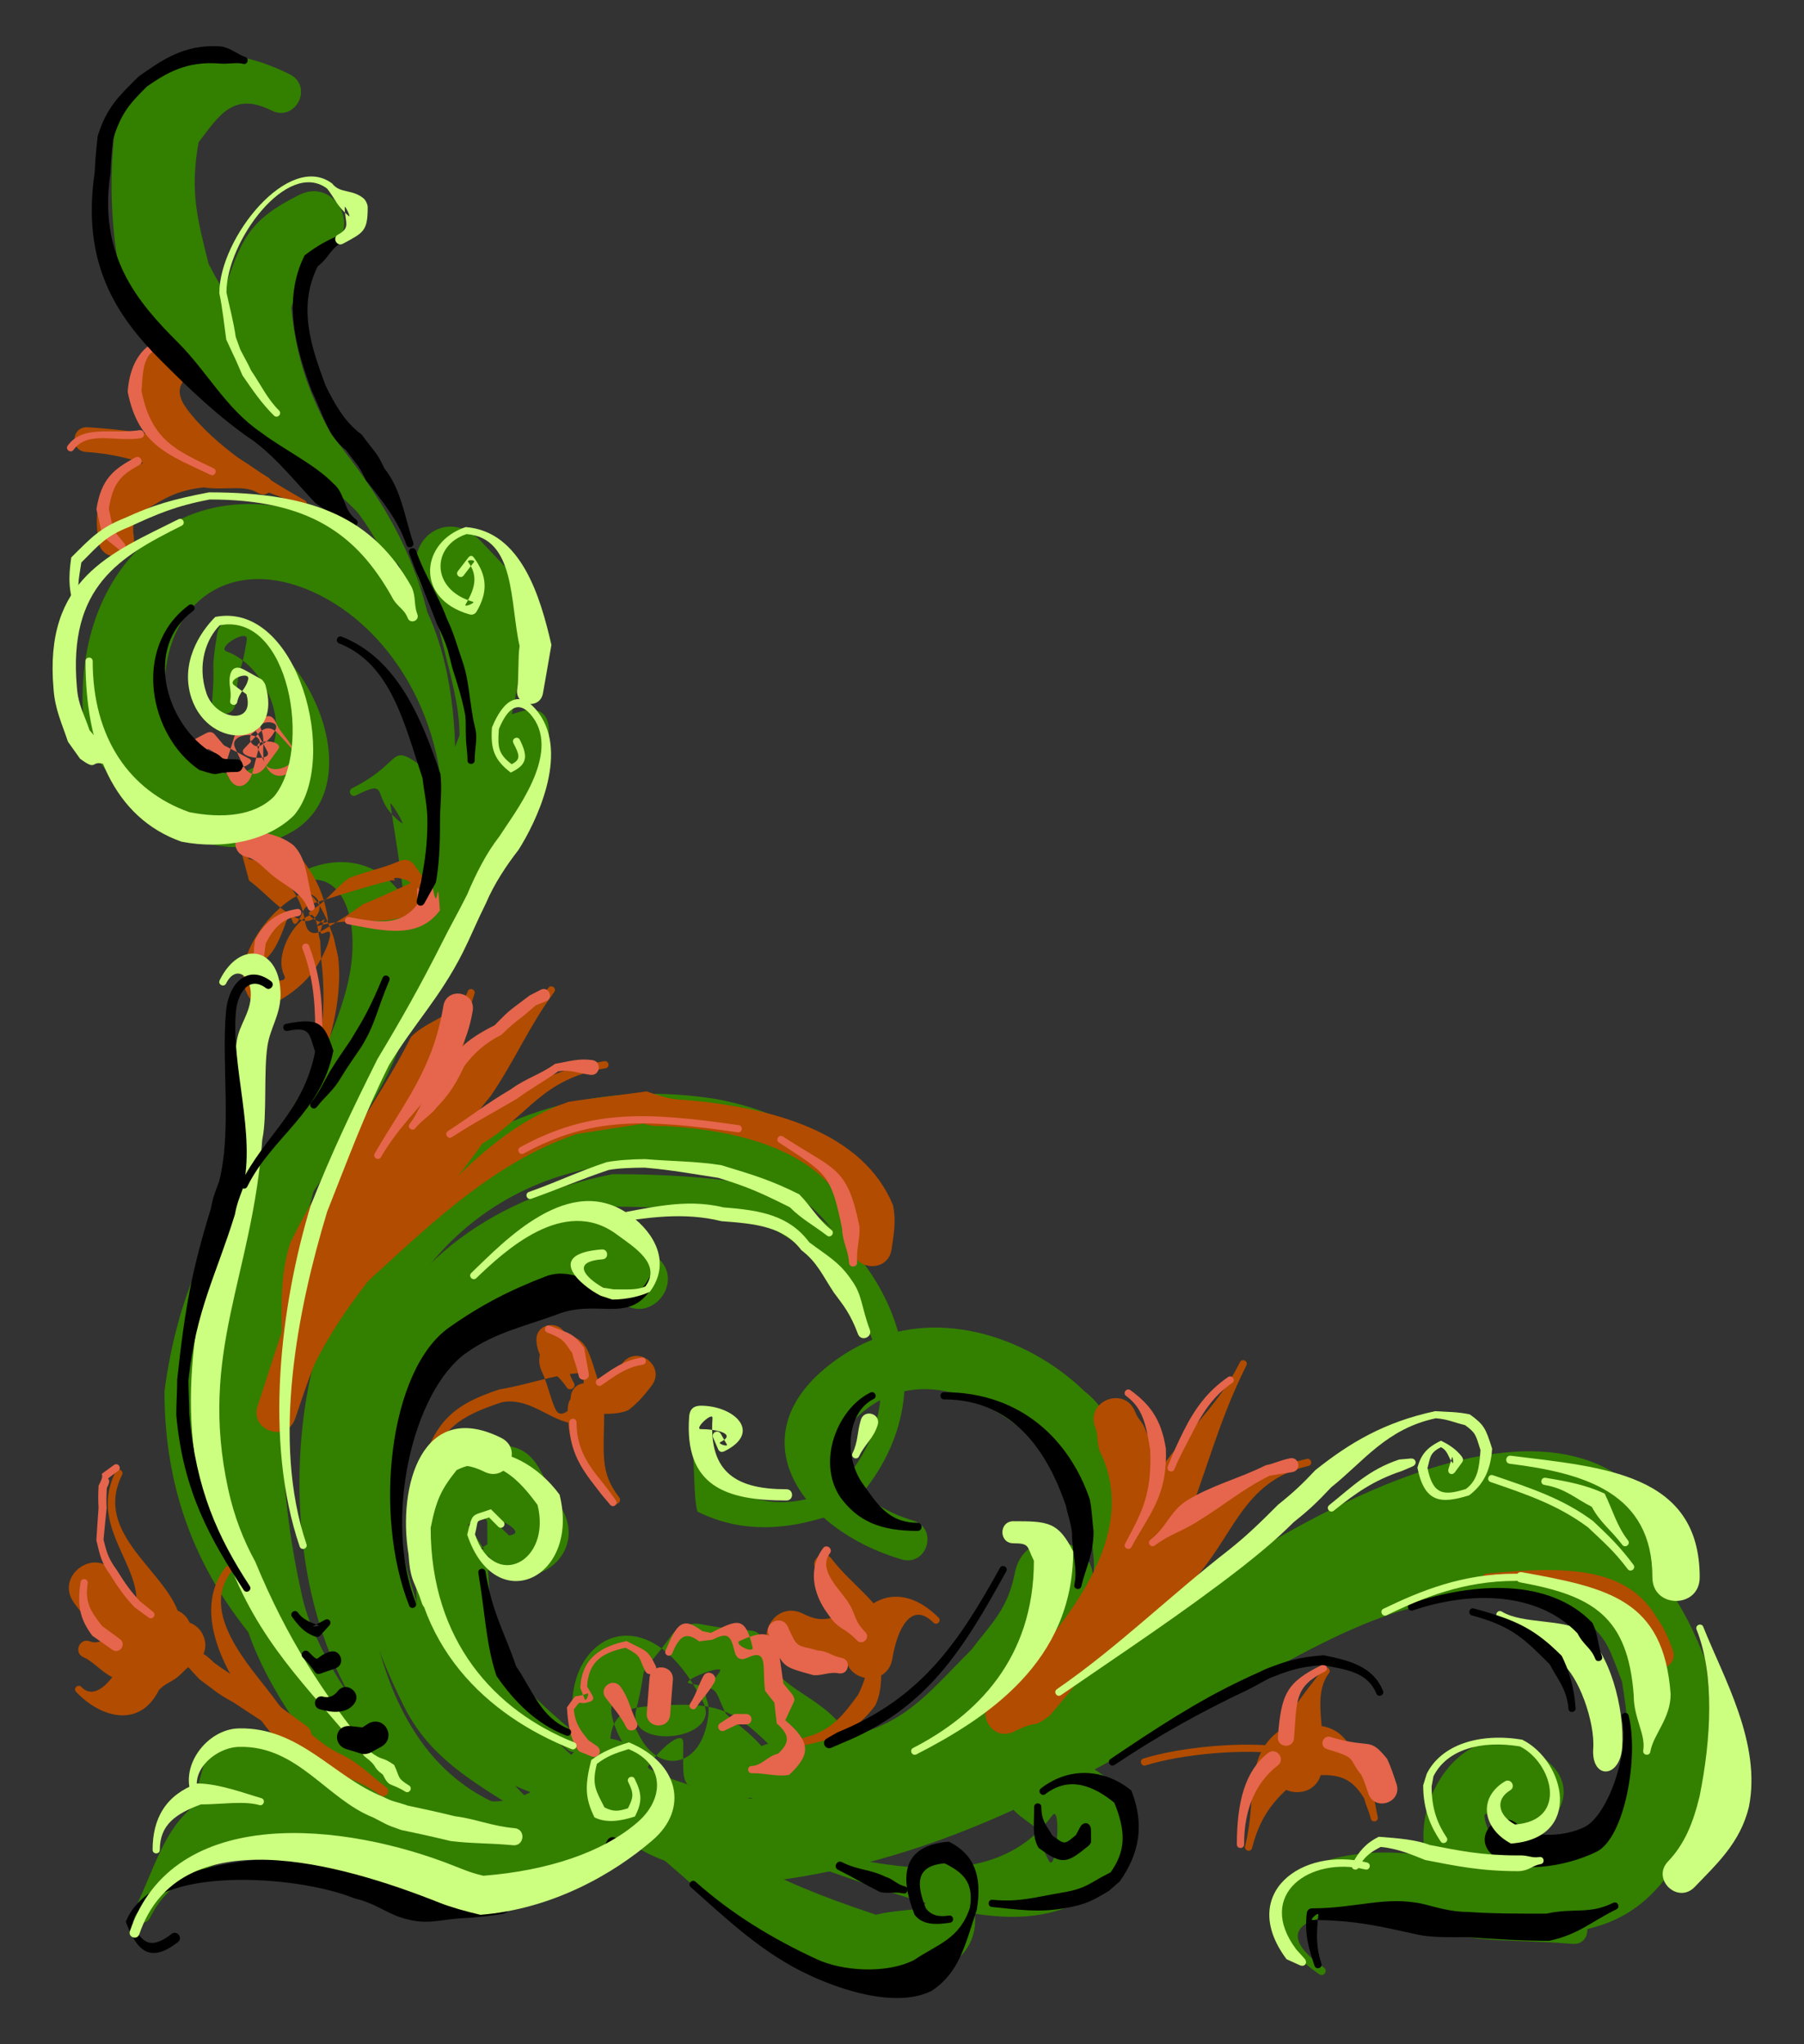 <?xml version="1.0" standalone="no"?>
<!-- Generator: Xara Xtreme (www.xara.com), SVG filter version: 0.4 -->
<!DOCTYPE svg PUBLIC "-//W3C//DTD SVG 1.1//EN" "http://www.w3.org/Graphics/SVG/1.1/DTD/svg11.dtd">
<svg stroke-width="0.501" stroke-linejoin="bevel" fill-rule="evenodd" xmlns:xlink="http://www.w3.org/1999/xlink" xmlns="http://www.w3.org/2000/svg" version="1.1" width="112.5pt" height="127.5pt" viewBox="0 0 112.5 127.5">
 <rect x="0" y="0" width="112.5" height="127.5" fill="#333333" stroke="none"/>
 <defs>
  <marker id="DefaultArrow2" markerUnits="strokeWidth" viewBox="0 0 1 1" markerWidth="1" markerHeight="1" overflow="visible" orient="auto">
   <!-- REF_ARROW_STRAIGHT (-2) -->
   <g transform="scale(0.009)">
    <!-- 1/108 -->
    <path d="M -9 54 L -9 -54 L 117 0 z"/>
   </g>
  </marker>
  <marker id="DefaultArrow3" markerUnits="strokeWidth" viewBox="0 0 1 1" markerWidth="1" markerHeight="1" overflow="visible" orient="auto">
   <!-- REF_ARROW_ANGLED -->
   <g transform="scale(0.009)">
    <path d="M -27 54 L -9 0 L -27 -54 L 135 0 z"/>
   </g>
  </marker>
  <marker id="DefaultArrow4" markerUnits="strokeWidth" viewBox="0 0 1 1" markerWidth="1" markerHeight="1" overflow="visible" orient="auto">
   <!-- REF_ARROW_ROUNDED -->
   <g transform="scale(0.009)">
    <path d="M -9,0 L -9,-45 C -9,-51.708 2.808,-56.580 9,-54 L 117,-9 C 120.916,-7.369 126.000,-4.242 126,0 C 126,4.242 120.916,7.369 117,9 L 9,54 C 2.808,56.580 -9,51.708 -9,45 z"/>
   </g>
  </marker>
  <marker id="DefaultArrow5" markerUnits="strokeWidth" viewBox="0 0 1 1" markerWidth="1" markerHeight="1" overflow="visible" orient="auto">
   <!-- REF_ARROW_SPOT -->
   <g transform="scale(0.009)">
    <path d="M -54, 0 C -54,29.807 -29.807,54 0,54 C 29.807,54 54,29.807 54,0 C 54,-29.807 29.807,-54 0,-54 C -29.807,-54 -54,-29.807 -54,0 z"/>
   </g>
  </marker>
  <marker id="DefaultArrow6" markerUnits="strokeWidth" viewBox="0 0 1 1" markerWidth="1" markerHeight="1" overflow="visible" orient="auto">
   <!-- REF_ARROW_DIAMOND -->
   <g transform="scale(0.009)">
    <path d="M -63,0 L 0,63 L 63,0 L 0,-63 z"/>
   </g>
  </marker>
  <marker id="DefaultArrow7" markerUnits="strokeWidth" viewBox="0 0 1 1" markerWidth="1" markerHeight="1" overflow="visible" orient="auto">
   <!-- REF_ARROW_FEATHER -->
   <g transform="scale(0.009)">
    <path d="M 18,-54 L 108,-54 L 63,0 L 108,54 L 18, 54 L -36,0 z"/>
   </g>
  </marker>
  <marker id="DefaultArrow8" markerUnits="strokeWidth" viewBox="0 0 1 1" markerWidth="1" markerHeight="1" overflow="visible" orient="auto">
   <!-- REF_ARROW_FEATHER2 -->
   <g transform="scale(0.009)">
    <path d="M -36,0 L 18,-54 L 54,-54 L 18,-18 L 27,-18 L 63,-54 L 99,-54 L 63,-18 L 72,-18 L 108,-54 L 144,-54 L 90,0 L 144,54 L 108,54 L 72,18 L 63,18 L 99,54 L 63,54 L 27,18 L 18,18 L 54,54 L 18,54 z"/>
   </g>
  </marker>
  <marker id="DefaultArrow9" markerUnits="strokeWidth" viewBox="0 0 1 1" markerWidth="1" markerHeight="1" overflow="visible" orient="auto">
   <!-- REF_ARROW_HOLLOWDIAMOND -->
   <g transform="scale(0.009)">
    <path d="M 0,45 L -45,0 L 0, -45 L 45, 0 z M 0, 63 L-63, 0 L 0, -63 L 63, 0 z"/>
   </g>
  </marker>
 </defs>
 <g id="Document" fill="none" stroke="black" font-family="Times New Roman" font-size="16" transform="scale(1 -1)">
  <g id="Spread" transform="translate(0 -127.5)">
   <g id="Layer 1">
    <g id="Group" stroke-linejoin="miter" stroke="none" stroke-width="0.5" stroke-miterlimit="79.84">
     <path d="M 16.93,120.609 C 14.554,121.797 13.67,120.316 12.384,118.621 C 11.841,115.585 12.286,113.947 13.002,111.059 C 17.374,102.511 24.924,98.161 26.873,88.304 C 26.938,87.974 26.442,87.875 26.377,88.206 C 24.376,98.323 12.262,100.33 7.775,109.104 C 6.861,112.79 6.688,116.939 7.381,120.813 C 9.857,124.076 13.485,125.158 18.061,122.87 C 19.568,122.117 18.437,119.855 16.93,120.609 Z" fill="#337f00" marker-start="none" marker-end="none"/>
     <path d="M 20.379,111.9 C 18.439,110.93 18.902,110.547 18.165,108.312 C 18.871,100.383 23.426,98.105 25.353,90.367 C 25.435,90.04 24.944,89.917 24.863,90.244 C 22.785,98.582 14.553,100.275 13.792,108.818 C 15.026,112.556 15.413,113.72 18.657,115.343 C 20.952,116.49 22.674,113.047 20.379,111.9 Z" fill="#337f00" marker-start="none" marker-end="none"/>
     <path d="M 13.228,83.762 C 13.456,86.619 13.104,85.212 13.532,87.897 C 13.65,88.634 14.079,88.887 14.78,88.635 C 19.709,86.859 23.011,78.286 18.118,75.568 C 12.6,72.527 7.364,77.851 5.336,81.305 C 3.808,91.999 11.717,99.656 22.091,94.326 C 28.019,91.271 29.261,82.4 27.886,74.028 C 27.831,73.696 27.332,73.777 27.387,74.11 C 28.547,81.173 25.036,87.752 20.035,90.33 C 14,93.43 9.495,89.29 10.384,83.07 C 11.405,81.329 13.08,78.117 15.861,79.649 C 18.553,81.144 16.854,85.887 14.143,86.864 C 13.441,87.117 15.508,88.337 15.391,87.601 C 14.975,84.999 14.906,86.415 14.684,83.646 C 14.606,82.675 13.15,82.792 13.228,83.762 Z" fill="#337f00" marker-start="none" marker-end="none"/>
     <path d="M 26.378,71.431 C 21.25,59.355 14.813,45.511 18.866,27.838 C 20.135,22.252 29.273,9.558 35.528,17.913 C 37.773,20.912 42.271,17.545 40.026,14.546 C 31.046,2.551 16.936,18.962 15.114,26.982 C 10.904,45.337 20.534,59.108 25.861,71.651 C 26.007,71.995 26.524,71.776 26.378,71.431 Z" fill="#337f00" marker-start="none" marker-end="none"/>
     <path d="M 40.34,17.254 C 42.507,16.17 44.661,15.471 47.887,15.219 C 59.433,16.662 67.191,22.369 75.632,27.052 C 83.486,31.413 92.766,35.312 102.229,30.581 C 104.026,28.784 105.188,26.912 106.319,24.051 C 107.449,17.17 105.605,9.326 99.888,7.443 C 91.36,4.612 87.402,13.108 93.959,17.479 C 94.239,17.667 94.52,17.246 94.24,17.058 C 90.491,14.56 93.549,10.252 98.424,11.87 C 102.112,13.085 101.879,18.184 101.15,22.623 C 100.371,24.593 100.354,25.024 99.116,26.262 C 91.388,30.126 84.486,26.216 78.071,22.655 C 69.097,17.676 60.279,11.696 48.005,10.162 C 44.037,10.471 40.97,11.85 38.305,13.183 C 35.591,14.54 37.626,18.61 40.34,17.254 Z" fill="#337f00" marker-start="none" marker-end="none"/>
     <path d="M 98.079,6.26 C 93.497,6.619 91.371,6.195 88.346,7.693 C 83.149,8.727 78.305,7.75 82.559,4.779 C 82.835,4.586 82.545,4.172 82.269,4.365 C 75.736,8.927 81.699,13.211 89.684,11.621 C 92.381,10.285 94.124,8.261 98.211,7.94 C 99.331,7.852 99.199,6.172 98.079,6.26 Z" fill="#337f00" marker-start="none" marker-end="none"/>
     <path d="M 47.885,15.464 C 57.418,17.833 63.334,21.125 70.72,25.725 C 77.136,29.709 84.848,36.373 95.951,34.176 C 99.692,33.452 103.941,26.865 105.638,24.036 C 106.219,20.523 105.332,16.087 103.958,13.337 C 103.472,12.365 102.015,13.094 102.5,14.066 C 103.676,16.416 102.327,19.634 101.831,22.637 C 100.49,24.871 98.236,30.186 95.282,30.757 C 85.087,32.774 77.694,27.641 71.803,23.983 C 64.295,19.308 57.696,17.381 48.007,14.973 C 47.68,14.892 47.558,15.382 47.885,15.464 Z" fill="#337f00" marker-start="none" marker-end="none"/>
     <path d="M 46.455,16 C 55.457,14.243 64.818,21.395 67.603,26.964 C 69.439,30.638 66.784,35.918 64.784,37.407 C 62.466,39.679 57.898,42.515 54.08,39.651 C 50.555,37.013 53.277,33.74 56.926,32.668 C 58.543,32.193 57.831,29.767 56.213,30.242 C 49.916,32.092 45.84,37.975 51.924,42.529 C 57.552,46.75 64.209,44.079 67.626,40.729 C 70.464,38.617 72.471,31.047 69.864,25.833 C 66.859,19.824 56.062,13.552 46.347,15.448 C 45.979,15.52 46.087,16.072 46.455,16 Z" fill="#337f00" marker-start="none" marker-end="none"/>
     <path d="M 37.472,14.497 C 33.587,15.461 31.962,15.825 29.413,17.845 C 28.343,20.013 27.291,21.959 26.395,24.185 C 25.949,26.446 25.895,28.926 25.895,32.467 C 25.895,34.666 27.175,36.16 28.755,34.629 L 31.779,31.698 C 32.021,31.464 31.969,31.284 31.64,31.212 L 27.529,30.304 C 26.076,29.983 30.389,33.954 30.389,32.467 C 30.389,29.321 30.503,27.532 30.899,25.523 C 31.745,23.423 31.985,22.783 32.995,20.738 C 35.102,19.067 34.868,17.748 38.081,16.951 C 39.717,16.545 39.109,14.091 37.472,14.497 Z" fill="#337f00" marker-start="none" marker-end="none"/>
     <path d="M 34.011,13.397 C 30.668,15.882 27.132,17.165 25.179,21.1 C 17.606,36.245 21.724,51.02 38.211,54.269 C 41.892,54.269 45.886,53.996 48.35,53.271 C 55.708,49.607 59.768,40.414 52.894,33.389 C 49.637,32.086 46.506,31.729 43.499,33.217 C 43.232,34.018 43.356,36.235 43.089,38.015 C 43.034,38.385 43.589,38.469 43.645,38.098 C 43.897,36.416 45.006,35.506 45.258,34.749 C 47.709,33.537 49.448,33.517 52.1,34.578 C 57.981,40.588 53.837,48.079 47.542,51.214 C 45.23,51.893 41.864,52.238 38.41,52.238 C 23.825,49.363 21.372,35.938 28.071,22.54 C 29.847,18.961 31.423,16.266 34.464,14.006 C 34.87,13.704 34.417,13.095 34.011,13.397 Z" fill="#337f00" marker-start="none" marker-end="none"/>
     <path d="M 30.968,13.606 C 23.402,16.573 18.675,24.461 18.675,34.994 C 18.675,51.793 30.765,61.243 44.763,58.935 C 50.898,57.714 51.534,55.392 54.476,51.448 C 55.439,50.157 53.503,48.712 52.54,50.003 C 50.185,53.159 48.903,53.73 43.994,54.707 C 32.431,56.613 22.439,48.87 22.439,34.994 C 22.439,25.558 24.661,17.467 31.439,14.809 C 32.241,14.494 31.77,13.291 30.968,13.606 Z" fill="#337f00" marker-start="none" marker-end="none"/>
     <path d="M 36.715,11.071 C 31.95,7.507 28.443,7.466 23.837,9.769 C 20.522,10.789 18.338,12.503 14.615,11.764 C 12.264,10.601 10.525,10.247 9.363,7.896 C 9.038,7.242 8.057,7.728 8.38,8.382 C 9.847,11.347 10.332,14.173 13.297,15.639 C 17.777,16.529 21.378,14.817 25.368,13.589 C 29.01,11.768 32.039,9.467 35.806,12.286 C 36.615,12.892 37.524,11.678 36.715,11.071 Z" fill="#337f00" marker-start="none" marker-end="none"/>
     <path d="M 33.732,11.932 C 24.681,11.932 21.835,15.529 15.158,15.584 L 12.709,14.952 C 12.224,14.81 12.034,14.998 12.169,15.485 L 13.052,18.66 C 13.221,19.27 13.845,19.255 14.478,19.25 C 21.444,19.192 24.29,12.438 33.732,12.438 C 34.069,12.438 34.069,11.932 33.732,11.932 Z" fill="#337f00" marker-start="none" marker-end="none"/>
     <path d="M 21.903,19.575 C 15.276,24.67 10.257,30.949 10.257,40.727 C 11.877,53.065 18.853,56.208 21.525,65.532 C 22.904,70.332 21.069,74.4 17.646,71.844 C 17.376,71.642 17.074,72.047 17.344,72.249 C 22.643,76.206 27.79,71.779 25.657,64.347 C 23.048,55.245 16.203,52.485 14.621,40.442 C 14.621,31.516 16.196,24.671 22.245,20.02 C 22.542,19.792 22.2,19.346 21.903,19.575 Z" fill="#337f00" marker-start="none" marker-end="none"/>
     <path d="M 24.862,65 C 25.818,68.875 25.052,72.723 24.342,77.335 C 24.29,77.678 25.321,75.961 25.043,76.168 C 22.953,77.73 24.484,79.036 22.187,77.888 C 21.886,77.737 21.66,78.189 21.961,78.34 C 25.601,80.16 23.883,81.524 27.195,79.049 C 27.474,78.841 27.844,78.225 27.896,77.882 C 28.658,72.933 26.378,69.037 25.353,64.879 C 25.273,64.552 24.782,64.673 24.862,65 Z" fill="#337f00" marker-start="none" marker-end="none"/>
     <path d="M 26.758,22.667 C 20.886,36.01 21.371,49.39 36.005,52.311 C 39.564,50.849 37.243,51.838 40.896,49.138 C 42.824,47.713 40.687,44.821 38.759,46.246 C 35.812,48.424 38.374,45.939 35.504,47.118 C 23.379,44.698 22.638,34.05 27.503,22.995 C 27.722,22.498 26.976,22.17 26.758,22.667 Z" fill="#337f00" marker-start="none" marker-end="none"/>
     <path d="M 35.414,18.357 C 32.502,20.666 18.462,33.989 30.478,37.203 C 31.819,37.561 32.933,37.144 33.613,35.934 L 35.057,33.363 C 36.837,30.195 32.342,27.498 30.384,30.559 L 28.795,33.044 C 28.072,34.173 33.225,32.121 31.929,31.775 C 23.768,29.593 34.117,20.784 36.095,19.215 C 36.667,18.761 35.986,17.903 35.414,18.357 Z" fill="#337f00" marker-start="none" marker-end="none"/>
     <path d="M 39.573,16.231 C 45.015,12.17 47.42,10.463 54.623,8.08 C 56.979,8.647 58.451,7.919 57.385,10.069 C 56.586,11.679 59.001,12.877 59.8,11.267 C 62.326,6.176 59.996,4.431 54.416,3.087 C 46.639,5.66 43.937,9.82 38.06,14.205 C 36.71,15.213 38.221,17.24 39.573,16.231 Z" fill="#337f00" marker-start="none" marker-end="none"/>
     <path d="M 44.428,13.501 C 51.596,12.327 61.002,8.091 65.619,14.264 C 66.217,15.063 65.882,10.567 65.409,11.446 C 64.065,13.944 66.337,12.199 63.671,14.194 C 60.957,16.224 64.002,20.296 66.717,18.265 C 71.192,14.918 67.78,18.128 70.035,13.934 C 70.508,13.055 70.423,11.916 69.826,11.117 C 64.26,3.676 52.969,11.477 44.329,12.891 C 43.922,12.958 44.022,13.567 44.428,13.501 Z" fill="#337f00" marker-start="none" marker-end="none"/>
     <path d="M 102.443,15.103 C 100.581,11.475 96.715,6.626 91.931,8.456 C 84.831,11.165 91.101,23.211 96.799,17.372 C 98.997,15.121 95.62,11.824 93.422,14.076 C 92.179,15.349 91.686,12.459 93.234,11.868 C 96.857,10.482 100.583,12.586 101.993,15.334 C 102.147,15.634 102.596,15.403 102.443,15.103 Z" fill="#337f00" marker-start="none" marker-end="none"/>
     <path d="M 68.513,24.151 C 73.782,27.927 97.029,45.663 104.187,31.714 C 105.879,28.414 100.931,25.875 99.238,29.174 C 93.192,40.957 73.405,26.725 68.954,23.534 C 68.543,23.239 68.101,23.856 68.513,24.151 Z" fill="#337f00" marker-start="none" marker-end="none"/>
     <path d="M 48.452,18.8 C 55.718,18.8 57.038,21.066 60.584,24.612 C 61.778,26.203 62.842,27.101 63.287,29.395 C 63.91,32.612 68.736,31.677 68.113,28.459 C 67.489,25.241 66.366,23.283 64.691,21.05 C 60.196,16.556 57.661,14.671 48.452,14.671 C 45.699,14.671 45.699,18.8 48.452,18.8 Z" fill="#337f00" marker-start="none" marker-end="none"/>
     <path d="M 20.316,56.46 C 24.638,63.7 25.441,73.474 28.669,81.669 C 28.976,82.449 30.271,77.444 29.985,78.233 L 28.924,81.166 C 28.663,81.889 28.704,81.973 29.439,82.197 L 32.422,83.108 C 34.531,83.751 34.547,81.723 33.739,79.672 C 30.479,71.394 25.164,63.486 20.799,56.172 C 20.607,55.85 20.124,56.138 20.316,56.46 Z" fill="#337f00" marker-start="none" marker-end="none"/>
     <path d="M 28.083,78.547 C 29.486,82.104 27.971,85.21 27.192,89.183 L 26.289,90.913 C 24.89,93.689 27.86,96.003 29.995,93.744 L 32.181,91.429 C 33.103,86.729 31.937,81.889 30.279,77.681 C 29.702,76.218 27.507,77.083 28.083,78.547 Z" fill="#337f00" marker-start="none" marker-end="none"/>
     <path d="M 40.081,13.702 C 30.507,20.882 38.823,31.425 43.862,21.305 C 45.04,18.94 39.029,18.285 39.67,20.848 C 40.568,24.443 39.397,22.18 41.859,25.475 C 42.289,26.049 43.024,26.333 43.727,26.196 C 48.379,25.289 46.656,26.845 48.549,23.02 C 50.461,21.175 53.151,20.96 53.99,16.162 C 54.078,15.656 53.83,14.615 53.523,14.203 C 51.611,11.642 49.35,10.831 45.202,10.218 C 38.248,12.357 38.058,12.406 38.058,18.786 C 38.058,20.175 38.764,20.941 40.149,21.054 C 44.958,21.446 45.666,20.993 48.658,18 L 50.483,17.794 C 53.898,17.014 52.852,11.796 49.453,12.643 L 46.222,13.449 C 44.485,15.185 43.31,16.745 40.518,16.518 C 39.134,16.405 42.609,20.175 42.609,18.786 C 42.609,15.773 42.293,16.173 45.578,15.163 C 47.891,15.505 48.382,15.816 49.448,17.245 C 49.756,17.657 49.07,14.78 48.981,15.286 C 48.415,18.525 46.555,19.373 45.264,20.619 C 44.459,22.246 44.986,22.115 43.007,22.5 C 42.303,22.638 45.304,23.795 44.875,23.221 C 43.16,20.927 44.656,22.261 44.031,19.758 C 43.39,17.195 41.016,16.937 39.839,19.301 C 37.473,24.051 37.103,19.094 41.597,15.724 C 42.946,14.713 41.429,12.69 40.081,13.702 Z" fill="#337f00" marker-start="none" marker-end="none"/>
     <path d="M 11.525,103.826 C 10.99,103.262 11.199,102.615 11.633,102.023 C 13.347,99.692 16.599,97.654 19.011,96.288 C 19.272,96.14 19.05,95.749 18.789,95.897 C 16.117,97.411 11.381,97.861 9.481,100.443 C 8.229,102.155 8.044,104.035 9.589,105.663 C 10.813,106.953 12.75,105.116 11.525,103.826 Z" fill="#b24c00" marker-start="none" marker-end="none"/>
     <path d="M 6.145,93.736 C 5.827,95.841 6.2,96.844 7.471,97.836 C 9.041,98.778 10.546,99.495 12.744,99.747 C 14.391,99.498 15.608,98.391 16.696,97.738 C 17.354,97.343 16.762,96.355 16.103,96.75 C 15.188,97.3 14.083,96.892 12.696,97.101 C 10.961,96.903 10.219,96.384 8.979,95.641 C 8.45,95.227 8.207,94.943 8.34,94.067 C 8.56,92.604 6.366,92.273 6.145,93.736 Z" fill="#b24c00" marker-start="none" marker-end="none"/>
     <path d="M 5.464,100.852 C 8.736,100.65 11.216,100.135 13.706,99.295 L 14.256,98.063 C 14.426,97.607 14.358,97.529 13.88,97.437 L 12.745,97.216 C 10.399,98.007 8.452,99.119 5.368,99.31 C 4.34,99.374 4.436,100.916 5.464,100.852 Z" fill="#b24c00" marker-start="none" marker-end="none"/>
     <path d="M 9.54,105.576 C 8.922,105.112 8.902,104.248 8.825,103.115 C 9.442,100.002 11.043,99.389 13.323,98.289 C 13.593,98.159 13.398,97.754 13.128,97.885 C 10.632,99.088 8.639,99.653 7.963,103.06 C 8.055,104.406 8.536,105.384 9.27,105.936 C 9.51,106.115 9.78,105.756 9.54,105.576 Z" fill="#e5664c" marker-start="none" marker-end="none"/>
     <path d="M 4.224,99.709 C 5.185,101.02 6.945,100.406 8.693,100.668 C 9.027,100.719 9.102,100.219 8.768,100.168 C 7.145,99.925 5.479,100.66 4.586,99.443 C 4.409,99.201 4.046,99.467 4.224,99.709 Z" fill="#e5664c" marker-start="none" marker-end="none"/>
     <path d="M 7.403,93.242 L 6.396,94.048 L 6.013,95.743 C 6.317,97.655 7.1,98.239 8.435,98.967 C 8.747,99.137 9.002,98.669 8.69,98.499 C 7.552,97.878 7.044,97.397 6.786,95.767 L 7.077,94.429 L 7.755,93.605 C 7.969,93.345 7.667,93.031 7.403,93.242 Z" fill="#e5664c" marker-start="none" marker-end="none"/>
     <path d="M 15.805,81.815 C 15.99,81.937 16.145,82.124 16.267,82.431 C 16.483,82.97 16.977,82.975 17.203,82.44 C 17.545,81.632 18.21,81.29 18.365,80.42 C 18.586,79.185 17.137,78.576 16.604,79.711 L 16.082,80.824 C 15.775,81.48 17.768,81.341 17.341,80.757 L 16.563,79.692 C 16.067,79.012 15.463,79.094 15.115,79.859 L 14.647,80.89 C 14.244,81.777 16.429,81.978 16.186,81.034 L 15.749,79.337 C 15.515,78.429 14.727,78.126 14.295,78.959 L 13.502,80.49 L 12.998,80.788 L 12.419,80.495 C 11.829,80.314 11.519,81.062 12.065,81.351 L 12.848,81.767 C 13.049,81.873 13.238,81.872 13.386,81.699 L 13.961,81.019 L 15.527,80.191 C 16.211,79.831 13.845,79.074 14.073,79.812 L 14.591,81.486 C 14.873,82.395 15.673,82.466 16.13,81.631 L 16.673,80.638 C 17.053,79.945 14.681,80.232 15.225,80.806 L 16.133,81.764 C 16.559,82.214 16.975,82.155 17.391,81.697 L 18.218,80.787 C 19.035,79.887 16.671,78.882 16.457,80.079 C 16.325,80.817 16.561,81.361 16.271,82.047 C 16.045,82.581 17.422,82.594 17.207,82.056 C 16.992,81.52 16.642,81.258 16.32,81.043 C 15.805,80.701 15.291,81.472 15.805,81.815 Z" fill="#e5664c" marker-start="none" marker-end="none"/>
     <path d="M 19.536,61.179 C 20.218,62.79 20.302,65.519 20.029,67.677 L 19.969,68.822 C 19.832,69.196 19.802,70.578 19.319,70.42 C 18.315,70.022 17.088,67.941 17.724,66.669 C 18.134,65.85 15.13,66.755 15.925,67.212 C 16.943,67.796 17.264,68.516 17.698,69.599 C 18.396,71.694 17.982,68.465 18.913,70.693 C 18.98,70.854 19.195,71.05 19.361,71.101 C 21.087,71.639 22.679,72.163 24.377,72.588 C 24.563,72.649 24.715,72.471 24.6,72.625 C 24.36,72.948 25.896,72.536 25.527,72.377 C 24.477,71.922 23.713,71.525 22.663,71.114 C 21.763,70.464 21.14,70.066 20.104,69.462 C 19.543,69.134 19.137,69.326 19.035,69.968 C 18.78,71.577 18.122,72.12 17.454,73.013 C 16.982,73.393 16.5,73.775 15.63,73.893 C 15.022,73.975 16.36,75.352 16.428,74.743 L 16.594,73.254 C 17.632,72.482 18.205,72.218 19.402,71.712 C 20.454,71.268 19.788,69.689 18.735,70.133 C 17.401,70.696 16.687,71.721 15.531,72.581 L 15.023,74.462 C 14.883,75.084 15.19,75.398 15.821,75.313 C 17.032,75.149 17.966,74.714 18.652,74.158 C 19.48,73.023 20.143,72.125 20.45,70.192 C 20.552,69.551 18.821,70.372 19.382,70.699 C 20.373,71.277 20.867,72.081 21.775,72.742 C 22.861,73.159 23.883,73.349 24.914,73.795 C 25.283,73.955 25.6,73.869 25.841,73.546 C 27.251,71.647 27.332,71.03 25.052,70.27 C 23.364,69.848 21.503,70.268 19.787,69.733 C 19.621,69.681 20.302,70.301 20.235,70.141 C 19.388,68.115 21.075,70.5 20.439,68.595 C 19.748,66.866 18.837,65.904 17.212,64.971 C 16.418,64.514 15.822,64.694 15.413,65.513 C 14.305,67.728 17.067,71.084 18.818,71.762 C 19.741,72.095 20.55,69.736 20.809,69.034 L 21.086,67.82 C 21.376,65.535 20.673,62.71 19.949,61.003 C 19.833,60.727 19.419,60.903 19.536,61.179 Z" fill="#b24c00" marker-start="none" marker-end="none"/>
     <path d="M 15.793,75.75 C 16.855,75.451 17.541,75.376 18.304,74.779 C 19.244,73.839 19.114,72.318 19.616,71.003 C 19.722,70.723 19.302,70.563 19.195,70.843 C 18.77,71.961 17.598,72.309 16.799,73.073 C 16.297,73.479 16.069,73.863 15.321,74.073 C 14.203,74.388 14.675,76.064 15.793,75.75 Z" fill="#e5664c" marker-start="none" marker-end="none"/>
     <path d="M 21.779,70.301 C 23.586,69.954 25.002,69.714 26.041,71.124 C 25.843,73.893 26.604,69.841 26.208,72.355 C 26.132,72.836 26.854,72.949 26.929,72.468 C 27.349,69.801 27.224,73.659 27.434,70.721 C 26.108,68.922 23.999,69.417 21.695,69.859 C 21.401,69.916 21.485,70.357 21.779,70.301 Z" fill="#e5664c" marker-start="none" marker-end="none"/>
     <path d="M 16.342,65.978 C 15.863,66.937 15.721,67.635 15.901,68.864 C 16.451,69.965 17.306,70.624 18.53,70.808 C 18.826,70.852 18.892,70.408 18.596,70.363 C 17.571,70.209 17.027,69.55 16.57,68.653 C 16.42,67.612 16.375,67.044 16.794,66.204 C 16.945,65.903 16.493,65.677 16.342,65.978 Z" fill="#e5664c" marker-start="none" marker-end="none"/>
     <path d="M 19.279,68.502 C 19.878,66.905 20.108,65.421 20.108,63.254 C 20.108,62.955 19.658,62.955 19.658,63.254 C 19.658,65.356 19.439,66.795 18.858,68.344 C 18.753,68.624 19.174,68.782 19.279,68.502 Z" fill="#e5664c" marker-start="none" marker-end="none"/>
     <path d="M 17.4,39.309 C 17.979,43.444 17.021,46.699 18.12,50.024 C 20.201,54.299 23.663,58.89 25.632,62.827 C 26.648,63.898 28.618,64.209 29.168,65.665 C 29.273,65.945 29.694,65.786 29.588,65.506 C 28.963,63.851 29.336,62.259 28.18,61.04 C 26.216,57.113 23.104,53.107 21.028,48.842 C 19.977,45.66 18.593,43.176 18.04,39.219 C 17.981,38.793 17.34,38.882 17.4,39.309 Z" fill="#b24c00" marker-start="none" marker-end="none"/>
     <path d="M 16.069,39.822 C 17.664,44.635 18.017,46.363 19.988,49.552 C 21.377,51.663 19.914,49.346 21.246,51.456 C 22.219,53.813 24.569,55.839 26.012,57.754 C 26.985,58.922 27.563,59.55 28.481,60.718 C 30.065,63.051 32.584,63.698 34.197,65.887 C 34.375,66.129 34.737,65.862 34.559,65.621 C 32.993,63.496 32.149,61.425 30.612,59.161 C 29.676,57.969 29.073,57.305 28.08,56.113 C 26.771,54.376 24.739,52.245 23.857,50.107 C 22.493,47.947 23.895,50.125 22.475,47.966 C 20.625,44.974 19.912,43.559 18.416,39.044 C 17.897,37.48 15.551,38.257 16.069,39.822 Z" fill="#b24c00" marker-start="none" marker-end="none"/>
     <path d="M 18.399,41.578 C 20.094,45.313 20.679,48.393 23.064,51.38 C 24.686,52.921 27.603,55.37 29.005,57.35 C 31.911,59.088 33.581,60.629 37.684,61.313 C 37.979,61.362 38.054,60.919 37.758,60.87 C 33.754,60.202 32.924,57.876 30.088,56.18 C 28.623,54.112 26.431,51.454 24.737,49.845 C 22.446,46.976 20.692,44.864 19.064,41.276 C 18.863,40.833 18.198,41.135 18.399,41.578 Z" fill="#b24c00" marker-start="none" marker-end="none"/>
     <path d="M 21.924,47.268 C 26.086,51.029 29.796,56.888 35.48,58.783 C 36.719,58.979 38.985,59.232 40.309,59.429 C 40.914,59.227 41.497,59.013 42.127,58.938 C 48.342,58.51 53.853,56.799 55.69,52.33 C 55.894,51.313 55.738,50.545 55.602,49.595 C 55.369,47.964 52.922,48.313 53.155,49.945 C 53.245,50.572 53.202,50.865 53.067,51.537 C 51.532,55.271 47.159,56.874 41.966,57.233 C 41.186,57.326 40.882,57.165 40.133,57.415 C 38.816,57.219 37.205,56.966 35.973,56.77 C 30.522,54.953 26.216,50.541 22.225,46.935 C 22.002,46.734 21.701,47.068 21.924,47.268 Z" fill="#b24c00" marker-start="none" marker-end="none"/>
     <path d="M 23.368,55.557 C 25.198,58.725 26.993,60.794 27.649,64.754 C 27.851,65.973 29.68,65.67 29.478,64.451 C 28.782,60.249 25.699,58.694 23.758,55.332 C 23.608,55.073 23.219,55.298 23.368,55.557 Z" fill="#e5664c" marker-start="none" marker-end="none"/>
     <path d="M 25.551,57.411 C 26,57.973 26.132,58.497 26.554,59.06 C 27.329,59.862 27.688,60.511 28.169,61.5 C 28.885,62.454 29.741,62.998 30.846,63.554 C 31.342,64.051 31.593,64.34 32.144,64.745 L 33.036,65.417 L 33.737,65.774 C 34.205,66.011 34.551,65.255 34.064,65.06 L 33.416,64.8 L 32.623,64.122 C 32.107,63.742 31.763,63.451 31.274,62.962 C 30.27,62.46 29.586,61.843 28.961,61.017 C 28.441,59.951 28.099,59.331 27.259,58.458 C 26.836,57.905 26.358,57.7 25.901,57.13 C 25.714,56.896 25.363,57.177 25.551,57.411 Z" fill="#e5664c" marker-start="none" marker-end="none"/>
     <path d="M 27.935,56.954 C 29.457,57.94 30.275,58.628 31.853,59.558 C 32.812,60.263 33.634,60.445 34.621,61.15 C 35.507,61.298 36.053,61.5 36.939,61.382 C 37.552,61.3 37.429,60.381 36.817,60.463 C 36.01,60.57 35.585,60.796 34.813,60.682 C 33.859,60.005 33.192,59.672 32.239,58.972 C 30.67,58.048 29.693,57.557 28.18,56.576 C 27.928,56.413 27.684,56.791 27.935,56.954 Z" fill="#e5664c" marker-start="none" marker-end="none"/>
     <path d="M 32.444,55.951 C 36.815,58.335 40.306,58.148 46.067,57.325 C 46.364,57.282 46.3,56.837 46.004,56.879 C 40.361,57.686 36.94,57.891 32.66,55.556 C 32.397,55.413 32.181,55.807 32.444,55.951 Z" fill="#e5664c" marker-start="none" marker-end="none"/>
     <path d="M 48.828,56.615 C 52.031,54.499 52.837,54.805 53.601,50.985 C 53.629,50.141 53.395,49.619 53.451,48.776 C 53.474,48.44 52.969,48.406 52.947,48.742 C 52.89,49.599 52.545,50.002 52.516,50.859 C 51.819,54.348 51.505,54.308 48.581,56.24 C 48.33,56.405 48.578,56.781 48.828,56.615 Z" fill="#e5664c" marker-start="none" marker-end="none"/>
     <path d="M 26.184,35.674 C 27.063,38.751 28.175,39.871 31.135,40.839 C 32.971,41.149 34.341,41.701 35.924,41.843 C 37.329,41.968 35.253,38.324 34.644,39.597 C 34.335,40.242 34.139,41.225 33.802,41.926 C 32.895,43.817 35.731,45.179 36.639,43.288 C 36.977,42.585 37.173,41.601 37.483,40.954 C 38.092,39.681 37.609,38.834 36.204,38.709 C 34.55,38.561 33.248,40.375 31.329,40.05 C 28.613,39.162 27.423,38.374 26.616,35.551 C 26.534,35.262 26.102,35.386 26.184,35.674 Z" fill="#b24c00" marker-start="none" marker-end="none"/>
     <path d="M 37.679,39.601 C 37.679,36.815 37.371,35.721 38.607,34.118 C 38.824,33.836 38.401,33.511 38.184,33.792 C 36.753,35.649 35.404,36.375 35.404,39.601 C 35.404,41.118 37.679,41.118 37.679,39.601 Z" fill="#b24c00" marker-start="none" marker-end="none"/>
     <path d="M 36.541,41.231 C 37.275,41.231 37.514,41.468 37.923,41.662 C 38.31,41.957 38.505,42.078 38.801,42.464 C 39.733,43.684 41.563,42.284 40.63,41.065 C 40.194,40.494 39.774,39.999 39.203,39.563 C 38.538,39.248 37.732,39.321 36.541,39.321 C 35.268,39.321 35.267,41.231 36.541,41.231 Z" fill="#b24c00" marker-start="none" marker-end="none"/>
     <path d="M 35.331,40.977 C 34.759,41.899 33.548,42.406 33.453,43.867 C 33.373,45.1 35.223,45.221 35.303,43.988 C 35.379,42.813 35.325,42 35.785,41.259 C 35.972,40.957 35.519,40.675 35.331,40.977 Z" fill="#b24c00" marker-start="none" marker-end="none"/>
     <path d="M 23.717,15.532 C 22.676,16.299 21.846,16.526 20.64,17.074 C 19.391,17.699 18.585,18.172 17.421,18.854 C 16.741,19.533 16.343,20.115 15.811,20.854 C 14.3,22.869 11.837,26.864 14.059,29.738 C 14.242,29.976 14.598,29.701 14.415,29.464 C 12.415,26.877 15.629,23.531 16.988,21.718 C 17.468,21.053 17.796,20.651 18.367,20.074 C 19.447,19.422 19.923,18.751 21.148,18.139 C 22.422,17.559 22.983,16.84 24.083,16.029 C 24.415,15.785 24.048,15.287 23.717,15.532 Z" fill="#b24c00" marker-start="none" marker-end="none"/>
     <path d="M 18.335,18.746 C 16.184,20.311 15.989,20.357 14.536,21.335 C 13.542,21.861 13.286,22.151 12.437,22.765 C 11.401,23.857 11.034,24.393 10.054,25.429 C 9.809,25.687 10.197,26.054 10.442,25.796 C 11.442,24.738 12.304,24.865 13.341,23.803 C 14.086,23.264 14.37,23.071 15.286,22.586 C 16.755,21.597 16.953,21.419 19.128,19.837 C 19.855,19.308 19.062,18.218 18.335,18.746 Z" fill="#b24c00" marker-start="none" marker-end="none"/>
     <path d="M 8.167,26.147 C 9.777,29.368 5.287,31.842 7.209,35.712 C 7.343,35.981 7.745,35.781 7.612,35.512 C 5.355,30.969 12.871,28.521 10.981,24.74 C 10.043,22.864 7.228,24.271 8.167,26.147 Z" fill="#b24c00" marker-start="none" marker-end="none"/>
     <path d="M 10.279,24.043 C 7.266,24.253 5.925,25.762 4.629,27.514 C 3.382,29.199 5.911,31.071 7.158,29.385 C 7.941,28.328 8.679,27.308 10.498,27.181 C 12.59,27.036 12.371,23.897 10.279,24.043 Z" fill="#b24c00" marker-start="none" marker-end="none"/>
     <path d="M 12.045,23.706 C 11.552,23.448 11.451,23.198 11.029,22.869 C 10.563,22.525 10.331,22.513 9.914,22.097 C 8.767,19.765 6.392,20.254 4.748,21.973 C 4.541,22.19 4.866,22.501 5.073,22.284 C 5.901,21.418 6.97,22.616 7.548,23.79 C 8.087,24.33 8.533,24.932 9.118,25.368 C 9.711,25.828 10.059,25.806 10.754,26.169 C 12.397,27.03 13.687,24.566 12.045,23.706 Z" fill="#b24c00" marker-start="none" marker-end="none"/>
     <path d="M 11.411,24.078 C 10.568,23.516 9.519,22.714 8.114,22.609 C 6.73,22.609 6.021,23.798 5.211,24.136 C 4.554,24.41 4.965,25.395 5.621,25.121 C 6.246,24.861 6.955,25.604 7.982,25.639 C 8.817,25.703 9.529,25.794 10.04,26.135 C 11.411,27.049 12.782,24.992 11.411,24.078 Z" fill="#b24c00" marker-start="none" marker-end="none"/>
     <path d="M 49.673,19.007 C 51.735,19.403 52.448,20.357 53.505,21.784 C 53.92,22.614 54.147,23.329 54.147,24.573 C 53.737,26.026 54.443,24.786 53.84,26.019 C 53.708,26.288 54.112,26.486 54.244,26.217 C 54.885,24.904 54.51,26.23 54.947,24.685 C 54.947,23.227 55.064,22.097 54.578,21.125 C 53.383,19.511 52.091,19.014 49.758,18.565 C 49.464,18.509 49.379,18.95 49.673,19.007 Z" fill="#b24c00" marker-start="none" marker-end="none"/>
     <path d="M 54.048,23.908 C 51.396,23.315 50.769,22.99 48.675,24.036 C 46.799,24.975 48.206,27.789 50.082,26.851 C 51.361,26.212 51.742,26.616 53.361,26.979 C 55.408,27.436 56.095,24.366 54.048,23.908 Z" fill="#b24c00" marker-start="none" marker-end="none"/>
     <path d="M 52.803,24.403 C 51.864,26.281 52.178,27.946 50.908,29.575 C 50.424,30.196 51.355,30.921 51.838,30.301 C 53.192,28.565 54.617,27.811 55.617,25.81 C 56.555,23.934 53.741,22.527 52.803,24.403 Z" fill="#b24c00" marker-start="none" marker-end="none"/>
     <path d="M 52.768,24.524 C 53.282,27.718 55.993,29.147 58.526,26.614 C 58.738,26.402 58.421,26.084 58.209,26.296 C 56.804,27.7 55.937,25.831 55.652,24.06 C 55.343,22.137 52.459,22.601 52.768,24.524 Z" fill="#b24c00" marker-start="none" marker-end="none"/>
     <path d="M 34.292,44.811 C 35.595,44.295 35.728,44.354 36.425,43.445 C 36.537,42.882 36.605,42.416 36.718,41.825 C 36.799,41.402 36.164,41.281 36.083,41.704 C 35.971,42.294 35.798,42.599 35.684,43.107 C 35.147,43.824 35.246,43.95 34.127,44.392 C 33.848,44.503 34.013,44.921 34.292,44.811 Z" fill="#e5664c" marker-start="none" marker-end="none"/>
     <path d="M 37.258,41.473 C 38.07,42.024 38.858,42.655 40.019,42.829 C 40.315,42.874 40.382,42.429 40.086,42.385 C 38.999,42.222 38.27,41.617 37.51,41.101 C 37.262,40.933 37.01,41.305 37.258,41.473 Z" fill="#e5664c" marker-start="none" marker-end="none"/>
     <path d="M 35.951,38.787 C 35.951,36.745 37.103,35.676 37.92,34.589 C 37.922,34.585 38.403,33.925 38.403,33.925 C 38.58,33.683 38.242,33.418 38.05,33.648 L 37.52,34.279 C 36.651,35.437 35.502,36.615 35.502,38.787 C 35.502,39.086 35.951,39.086 35.951,38.787 Z" fill="#e5664c" marker-start="none" marker-end="none"/>
     <path d="M 7.376,35.769 C 6.174,34.881 7.147,35.634 6.663,34.697 C 6.637,34.234 6.624,33.94 6.651,33.445 C 6.651,33.445 6.472,31.716 6.456,31.477 C 6.668,30.585 6.8,30.245 7.284,29.573 C 7.779,28.775 8.181,28.203 8.731,27.626 L 9.542,26.97 C 9.775,26.782 9.511,26.437 9.268,26.614 L 8.394,27.251 C 7.821,27.853 7.378,28.463 6.864,29.291 C 6.341,30.019 6.244,30.433 6.009,31.429 C 6.009,31.543 6.131,33.247 6.146,33.452 C 6.118,33.96 6.12,34.324 6.149,34.841 C 6.781,36.014 5.724,35.107 7.109,36.13 C 7.35,36.308 7.617,35.947 7.376,35.769 Z" fill="#e5664c" marker-start="none" marker-end="none"/>
     <path d="M 5.47,28.751 C 5.263,27.457 5.742,26.916 6.363,26.088 L 7.479,25.269 C 7.915,24.945 7.451,24.296 7.006,24.606 L 5.762,25.473 C 5.031,26.446 4.782,27.301 5.026,28.822 C 5.073,29.118 5.517,29.047 5.47,28.751 Z" fill="#e5664c" marker-start="none" marker-end="none"/>
     <path d="M 51.756,30.622 C 51.05,29.672 52.107,28.639 52.813,27.69 C 53.466,26.709 53.178,26.515 53.967,25.698 C 54.306,25.347 53.78,24.839 53.442,25.19 C 52.583,26.078 52.33,25.783 51.619,26.849 C 50.681,28.111 50.389,29.679 51.328,30.94 C 51.54,31.226 51.968,30.907 51.756,30.622 Z" fill="#e5664c" marker-start="none" marker-end="none"/>
     <path d="M 49.125,26.047 C 49.758,24.646 49.638,24.942 50.993,24.557 C 51.628,24.527 51.842,24.221 52.476,24.1 C 53.12,23.978 52.936,23.012 52.292,23.135 C 51.725,23.243 51.309,22.988 50.741,23.015 C 48.723,23.587 48.889,23.429 47.947,25.515 C 47.592,26.3 48.77,26.832 49.125,26.047 Z" fill="#e5664c" marker-start="none" marker-end="none"/>
     <path d="M 36.878,17.957 L 36.112,18.267 C 35.622,18.879 35.417,19.846 35.355,21.01 C 36.13,22.064 35.595,21.502 36.618,21.874 C 36.795,21.938 36.538,21.333 36.469,21.508 L 36.187,22.226 C 36.277,24.125 37.533,24.816 39.07,25.147 C 40.292,24.505 40.365,24.652 40.885,23.613 C 41.102,23.177 40.449,22.85 40.231,23.286 C 39.794,24.16 40.041,24.189 39.012,24.729 C 37.684,24.442 36.693,23.953 36.614,22.313 L 36.95,21.738 C 37.047,21.563 36.989,21.441 36.801,21.372 C 35.968,21.07 36.349,21.642 35.787,20.882 C 35.858,19.954 36.276,19.484 36.689,18.968 L 37.216,18.604 C 37.616,18.327 37.329,17.773 36.878,17.957 Z" fill="#e5664c" marker-start="none" marker-end="none"/>
     <path d="M 41.503,24.547 C 42.215,26.243 42.555,26.709 43.81,25.759 L 44.328,25.656 C 46.006,26.495 46.459,26.733 46.933,24.764 C 47.041,24.314 45.709,24.954 46.128,25.15 C 48.534,26.28 48.487,25.051 48.852,22.499 L 49.396,21.834 C 49.492,21.705 49.582,21.52 49.514,21.374 L 48.97,20.209 C 50.559,18.841 50.588,18.101 49.221,16.807 C 48.531,16.658 47.577,16.934 46.888,16.904 C 46.589,16.891 46.569,17.34 46.869,17.353 C 47.518,17.382 47.875,17.983 48.526,18.124 C 49.249,18.808 49.279,19.281 48.439,20.004 L 48.291,21.305 L 47.714,22.039 C 47.512,23.458 47.955,24.736 46.618,24.108 C 46.199,23.911 45.921,24.044 45.813,24.494 C 45.554,25.571 45.346,25.69 44.429,25.231 L 43.598,25.128 C 42.775,25.751 42.384,25.487 41.917,24.374 C 41.801,24.097 41.387,24.271 41.503,24.547 Z" fill="#e5664c" marker-start="none" marker-end="none"/>
     <path d="M 39.052,19.774 C 38.672,20.533 38.253,20.964 37.766,21.615 C 37.305,22.229 38.226,22.92 38.687,22.306 C 39.215,21.602 39.294,20.922 39.705,20.101 C 39.923,19.665 39.269,19.339 39.052,19.774 Z" fill="#e5664c" marker-start="none" marker-end="none"/>
     <path d="M 40.335,20.668 L 40.504,22.832 C 40.579,23.802 42.036,23.689 41.961,22.718 L 41.792,20.555 C 41.716,19.584 40.26,19.698 40.335,20.668 Z" fill="#e5664c" marker-start="none" marker-end="none"/>
     <path d="M 43.037,21.238 C 43.427,21.852 43.53,22.35 43.865,22.963 C 44.116,23.424 44.806,23.047 44.555,22.587 C 44.213,21.959 43.815,21.624 43.416,20.997 C 43.256,20.744 42.876,20.986 43.037,21.238 Z" fill="#e5664c" marker-start="none" marker-end="none"/>
     <path d="M 44.921,20.03 L 45.809,20.603 L 46.541,20.598 C 46.972,20.579 46.972,19.956 46.541,19.952 L 45.982,19.947 L 45.184,19.565 C 44.863,19.411 44.622,19.836 44.921,20.03 Z" fill="#e5664c" marker-start="none" marker-end="none"/>
     <path d="M 62.141,21.717 C 63.394,22.344 62.361,22.065 63.314,22.767 C 66.096,26.029 71.278,31.58 68.572,37.018 C 68.385,37.605 68.491,37.991 68.304,38.472 C 67.659,40.13 70.147,41.097 70.791,39.439 C 71.003,38.894 71.267,38.861 71.479,38.196 C 74.786,31.552 68.844,24.466 65.444,20.48 C 64.231,19.586 64.843,20.305 63.246,19.506 C 61.772,18.769 60.667,20.981 62.141,21.717 Z" fill="#b24c00" marker-start="none" marker-end="none"/>
     <path d="M 64.361,22.488 C 65.798,24.377 66.474,26.1 67.884,27.932 C 68.931,30.027 69.586,31.173 70.837,33.005 C 72.556,37.304 75.462,38.814 77.325,42.539 C 77.459,42.807 77.861,42.606 77.727,42.338 C 75.913,38.71 75.271,35.72 73.596,31.534 C 72.432,29.827 71.513,28.22 70.538,26.27 C 69.123,24.43 67.19,23.329 65.746,21.433 C 65.043,20.509 63.657,21.564 64.361,22.488 Z" fill="#b24c00" marker-start="none" marker-end="none"/>
     <path d="M 66.778,24.693 C 68.814,26.366 70.079,29.041 71.919,30.882 C 74.857,33.821 77.012,35.487 81.493,36.506 C 81.785,36.572 81.885,36.134 81.593,36.067 C 77.353,35.104 76.924,31.438 74.143,28.657 C 72.265,26.779 70.069,24.925 67.992,23.217 C 67.008,22.408 65.795,23.884 66.778,24.693 Z" fill="#b24c00" marker-start="none" marker-end="none"/>
     <path d="M 71.743,31.465 C 72.727,32.218 72.944,33.201 73.986,33.896 C 75.607,34.891 77.223,35.257 78.93,36.11 C 79.495,36.223 79.857,36.433 80.45,36.546 C 81.021,36.655 81.183,35.799 80.613,35.69 C 80.025,35.579 79.716,35.564 79.155,35.452 C 77.483,34.615 76.363,33.642 74.773,32.666 C 73.768,31.996 72.966,31.834 72.016,31.108 C 71.778,30.926 71.505,31.283 71.743,31.465 Z" fill="#e5664c" marker-start="none" marker-end="none"/>
     <path d="M 70.164,31.224 C 71.198,33.154 71.837,34.281 71.728,37.054 C 71.465,38.739 71.23,39.694 70.229,40.432 C 69.988,40.61 70.255,40.971 70.496,40.794 C 71.635,39.954 72.406,39.067 72.705,37.149 C 72.821,34.187 71.664,33.073 70.56,31.012 C 70.419,30.748 70.023,30.96 70.164,31.224 Z" fill="#e5664c" marker-start="none" marker-end="none"/>
     <path d="M 72.822,36.033 C 73.162,36.883 73.436,37.495 73.804,38.232 C 74.497,39.619 75.284,40.717 76.584,41.613 C 76.831,41.782 77.086,41.412 76.839,41.242 C 75.61,40.396 74.936,39.303 74.281,37.993 C 73.919,37.269 73.574,36.702 73.24,35.866 C 73.128,35.588 72.711,35.755 72.822,36.033 Z" fill="#e5664c" marker-start="none" marker-end="none"/>
     <path d="M 71.307,17.821 C 73.495,18.503 77.529,18.957 80.398,18.502 C 80.694,18.456 80.624,18.011 80.328,18.058 C 77.523,18.503 73.579,18.058 71.441,17.392 C 71.155,17.302 71.021,17.732 71.307,17.821 Z" fill="#b24c00" marker-start="none" marker-end="none"/>
     <path d="M 81.635,17.015 C 79.893,15.728 78.687,14.64 78.081,12.242 C 78.007,11.952 77.571,12.061 77.645,12.352 C 78.409,15.374 77.57,17.923 79.765,19.545 C 81.452,20.792 83.322,18.262 81.635,17.015 Z" fill="#b24c00" marker-start="none" marker-end="none"/>
     <path d="M 79.315,17.547 C 79.736,20.158 81.284,21.765 82.514,23.415 C 82.693,23.655 83.054,23.387 82.875,23.146 C 81.749,21.636 82.806,19.437 82.422,17.047 C 82.089,14.976 78.982,15.476 79.315,17.547 Z" fill="#b24c00" marker-start="none" marker-end="none"/>
     <path d="M 81.325,19.838 C 84.392,20.266 84.506,17.482 85.646,15.557 C 85.759,15.08 85.807,14.652 85.919,14.174 C 85.988,13.883 85.55,13.78 85.482,14.071 C 85.369,14.551 85.188,14.87 85.074,15.324 C 84.393,16.456 83.605,16.98 81.76,16.722 C 79.683,16.432 79.248,19.549 81.325,19.838 Z" fill="#b24c00" marker-start="none" marker-end="none"/>
     <path d="M 92.673,29.347 C 97.574,29.828 101.437,29.811 103.302,26.624 C 103.802,25.937 103.997,25.412 104.31,24.599 C 104.72,23.533 103.12,22.918 102.71,23.984 C 102.461,24.633 102.151,25.062 101.752,25.611 C 100.129,28.385 96.982,29.319 92.717,28.9 C 92.418,28.871 92.375,29.318 92.673,29.347 Z" fill="#b24c00" marker-start="none" marker-end="none"/>
     <path d="M 79.691,19.163 C 79.9,21.867 80.233,22.569 82.427,23.651 C 82.695,23.783 82.894,23.38 82.625,23.247 C 80.711,22.304 80.882,21.444 80.698,19.084 C 80.646,18.412 79.638,18.49 79.691,19.163 Z" fill="#e5664c" marker-start="none" marker-end="none"/>
     <path d="M 79.68,17.385 C 78.411,16.407 77.582,14.819 77.582,12.466 C 77.582,12.166 77.133,12.166 77.133,12.466 C 77.133,15.116 77.651,17.062 79.08,18.164 C 79.599,18.564 80.199,17.785 79.68,17.385 Z" fill="#e5664c" marker-start="none" marker-end="none"/>
     <path d="M 82.976,19.163 C 85.561,18.387 85.339,19.225 86.502,17.803 C 86.744,17.288 86.904,16.787 87.085,16.242 C 87.476,15.07 85.717,14.483 85.326,15.656 C 85.171,16.122 85.106,16.351 84.899,16.791 C 84.015,17.872 84.714,17.82 82.75,18.409 C 82.248,18.56 82.474,19.313 82.976,19.163 Z" fill="#e5664c" marker-start="none" marker-end="none"/>
     <path d="M 13.698,66.359 C 14.995,68.992 17.535,68.386 17.495,65.4 C 17.466,64.175 16.858,63.396 16.683,62.288 C 16.427,60.666 16.671,57.886 16.357,56.434 C 15.746,47.874 12.369,43.176 14.231,34.615 C 14.606,32.902 15.192,31.416 15.915,30.104 C 17.915,25.271 20.1,21.966 23.044,18.272 C 23.946,17.596 23.734,18.011 24.579,17.42 C 24.953,16.647 24.734,16.614 25.507,16.14 C 25.762,15.984 25.527,15.601 25.272,15.757 C 24.287,16.361 24.297,15.973 23.873,16.819 C 23.156,17.344 23.648,17.266 22.734,17.952 C 19.718,21.735 16.573,24.486 14.525,29.435 C 13.73,30.876 12.969,32.368 12.557,34.25 C 10.655,42.996 13.458,48.013 14.083,56.759 C 14.388,58.173 14.518,61.01 14.768,62.59 C 14.931,63.618 15.615,64.298 15.642,65.434 C 15.659,66.735 14.666,67.307 14.101,66.16 C 13.969,65.892 13.566,66.09 13.698,66.359 Z" fill="#ccff7f" marker-start="none" marker-end="none"/>
     <path d="M 93.655,26.984 C 94.967,26.178 97.598,26.555 98.732,25.72 C 100.374,24.513 101.329,20.929 101.161,18.515 C 101.024,16.554 99.219,16.49 99.356,18.452 C 99.469,20.095 98.451,22.998 97.333,23.819 C 96.293,24.585 94.624,25.862 93.42,26.6 C 93.165,26.757 93.4,27.14 93.655,26.984 Z" fill="#ccff7f" marker-start="none" marker-end="none"/>
     <path d="M 15.154,123.519 C 14.799,123.628 14.172,123.485 13.681,123.54 C 11.628,123.698 10.37,122.945 9.16,122.103 C 8.095,121.038 7.554,120.456 7.048,118.806 C 6.964,117.976 6.916,117.525 6.888,116.695 C 6.112,111.526 8.586,108.65 11.103,106.133 C 12.914,104.322 14.093,102.012 16.267,100.536 C 17.762,99.414 19.625,98.539 20.779,97.353 C 21.54,96.724 21.378,95.715 22.209,95.092 C 22.449,94.912 22.179,94.553 21.939,94.733 C 21.156,95.32 20.455,95.534 19.671,96.121 C 18.566,97.282 17.295,98.886 15.859,99.964 C 13.644,101.469 11.856,103.195 10.011,105.041 C 7.245,107.806 5.058,111.107 5.91,116.784 C 5.939,117.639 6.003,118.143 6.088,118.999 C 6.65,120.832 7.456,121.542 8.639,122.725 C 10.013,123.681 11.452,124.782 13.781,124.602 C 14.322,124.542 14.896,124.069 15.286,123.949 C 15.572,123.86 15.44,123.431 15.154,123.519 Z" fill="#000000" marker-start="none" marker-end="none"/>
     <path d="M 21.651,112.541 C 20.604,112.128 20.587,111.471 19.815,110.892 C 18.536,108.333 19.428,105.812 20.308,103.44 C 20.881,102.294 21.486,101.176 22.554,100.395 C 23.56,99.035 23.44,99.378 23.973,98.284 C 25.025,96.969 25.215,95.301 25.77,93.664 C 25.867,93.381 25.441,93.236 25.345,93.52 C 24.828,95.043 23.796,96.329 22.816,97.553 C 22.337,98.537 22.42,98.293 21.58,99.424 C 20.415,100.334 20.123,101.742 19.458,103.072 C 18.484,105.699 17.579,108.74 18.996,111.575 C 19.81,112.185 20.382,112.524 21.486,112.96 C 21.765,113.069 21.93,112.651 21.651,112.541 Z" fill="#000000" marker-start="none" marker-end="none"/>
     <path d="M 25.937,93.163 C 26.556,91.448 27.228,90.613 27.875,88.898 C 28.163,88.293 28.333,87.803 28.535,87.17 L 28.912,86.031 C 29.197,85.147 29.289,83.919 29.46,82.949 C 29.517,82.436 29.672,82.12 29.701,81.606 C 29.701,81.015 29.602,80.672 29.602,80.08 C 29.602,79.781 29.153,79.781 29.153,80.08 C 29.153,80.672 29.056,81.003 29.055,81.588 C 29.028,82.084 29.069,82.389 29.015,82.885 C 28.848,83.827 28.491,84.957 28.214,85.816 C 28.214,85.816 27.93,86.929 27.917,86.982 C 27.725,87.582 27.503,88.048 27.229,88.623 C 26.583,90.337 26.133,91.297 25.515,93.01 C 25.413,93.292 25.836,93.445 25.937,93.163 Z" fill="#000000" marker-start="none" marker-end="none"/>
     <path d="M 14.742,79.35 C 13.06,79.35 13.925,78.992 12.426,79.481 C 9.314,81.596 8.206,87.097 11.771,89.755 C 12.011,89.934 12.28,89.574 12.04,89.395 C 8.971,87.107 10.336,82.5 13.014,80.68 C 14.293,80.262 13.307,80.137 14.742,80.137 C 15.267,80.137 15.267,79.35 14.742,79.35 Z" fill="#000000" marker-start="none" marker-end="none"/>
     <path d="M 21.314,87.79 C 24.75,86.433 26.281,82.745 27.465,79.222 C 27.58,78.217 27.44,77.322 27.44,76.26 C 27.44,74.712 27.383,73.575 27.182,72.456 L 26.468,71.169 C 26.302,70.876 25.923,71.021 25.995,71.35 L 26.293,72.704 C 26.485,73.777 26.653,74.774 26.653,76.26 C 26.653,77.281 26.457,78.007 26.347,78.973 C 25.226,82.309 24.402,86.087 21.149,87.372 C 20.87,87.482 21.035,87.9 21.314,87.79 Z" fill="#000000" marker-start="none" marker-end="none"/>
     <path d="M 16.577,65.878 C 15.55,66.648 14.83,65.618 14.713,64.405 C 14.399,61.012 15.968,56.755 15.142,53.362 C 14.936,52.822 14.752,52.344 14.649,51.753 C 13.479,47.964 12.224,45.811 11.75,41.409 C 11.75,40.566 11.806,40.125 11.806,39.282 C 12.222,34.599 13.582,31.62 15.576,28.573 C 15.741,28.322 15.365,28.076 15.2,28.326 C 13.15,31.459 11.42,34.434 10.993,39.247 C 10.993,40.089 11.049,40.603 11.049,41.446 C 11.532,45.926 11.959,48.257 13.15,52.114 C 13.272,52.815 13.425,53.179 13.669,53.82 C 14.473,57.117 13.793,61.165 14.098,64.463 C 14.262,66.174 15.449,67.391 16.897,66.304 C 17.182,66.091 16.861,65.664 16.577,65.878 Z" fill="#000000" marker-start="none" marker-end="none"/>
     <path d="M 17.845,63.643 C 19.895,64.046 20.219,63.715 20.79,61.968 C 20.017,58.075 16.967,56.611 15.421,53.491 C 15.288,53.222 14.886,53.422 15.018,53.69 C 16.508,56.697 18.906,58.148 19.65,61.9 C 19.261,63.091 19.33,63.477 17.932,63.202 C 17.638,63.144 17.551,63.585 17.845,63.643 Z" fill="#000000" marker-start="none" marker-end="none"/>
     <path d="M 24.276,66.341 C 23.451,64.379 23.428,63.678 22.546,62.228 C 22.044,61.475 21.707,61.024 21.235,60.248 C 20.803,59.5 20.297,59.142 19.75,58.451 C 19.564,58.216 19.212,58.495 19.398,58.73 C 19.922,59.392 20.143,59.929 20.556,60.645 C 21.037,61.437 21.374,61.887 21.883,62.65 C 22.744,64.067 23.056,64.599 23.861,66.515 C 23.978,66.791 24.392,66.618 24.276,66.341 Z" fill="#000000" marker-start="none" marker-end="none"/>
     <path d="M 40.928,47.676 C 39.477,44.746 37.607,46.482 34.961,45.601 C 32.828,44.79 30.95,44.443 29.113,43.147 C 25.687,40.737 23.9,32.66 25.935,27.521 C 26.045,27.242 25.627,27.077 25.517,27.355 C 23.28,33.007 24.246,42.059 28.013,44.708 C 30.001,46.111 31.823,47.052 34.132,47.929 C 36.789,48.814 39.068,44.933 40.525,47.876 C 40.658,48.144 41.061,47.945 40.928,47.676 Z" fill="#000000" marker-start="none" marker-end="none"/>
     <path d="M 18.576,26.923 C 18.907,26.467 19.339,26.325 19.873,26.122 C 19.965,26.087 19.43,26.021 19.518,26.068 L 20.25,26.463 C 20.514,26.605 20.729,26.331 20.527,26.109 L 19.968,25.493 C 19.877,25.392 19.739,25.391 19.613,25.44 C 18.962,25.687 18.615,26.103 18.212,26.66 C 18.037,26.903 18.401,27.166 18.576,26.923 Z" fill="#000000" marker-start="none" marker-end="none"/>
     <path d="M 19.247,24.471 C 20.008,23.71 19.556,24.15 20.556,24.476 C 21.25,24.702 21.59,23.66 20.896,23.434 C 19.278,22.906 20.121,22.882 18.89,24.113 C 18.651,24.351 19.009,24.709 19.247,24.471 Z" fill="#000000" marker-start="none" marker-end="none"/>
     <path d="M 20.169,21.676 C 20.51,21.574 20.847,21.738 21.051,22.011 C 21.568,22.7 22.602,21.925 22.085,21.235 C 21.613,20.606 20.722,20.66 19.934,20.896 C 19.414,21.052 19.648,21.832 20.169,21.676 Z" fill="#000000" marker-start="none" marker-end="none"/>
     <path d="M 21.861,19.843 L 22.601,19.76 L 23.024,20.033 C 24.03,20.49 24.734,19.081 23.765,18.55 L 23.103,18.188 C 22.982,18.122 22.709,18.069 22.575,18.11 L 21.614,18.403 C 20.682,18.687 20.893,19.952 21.861,19.843 Z" fill="#000000" marker-start="none" marker-end="none"/>
     <path d="M 11.092,6.367 C 9.384,5.046 8.556,5.764 7.847,7.633 C 9.288,11.487 18.689,12.451 22.661,10.833 C 24.187,10.471 24.568,9.791 26.067,9.513 C 26.986,9.33 27.624,8.958 28.7,9.038 C 29.51,9.065 30.464,9.314 31.021,9.431 C 31.549,9.654 32.216,9.63 32.781,9.809 C 33.98,10.171 34.808,10.774 35.845,11.192 C 36.7,11.768 36.664,11.65 37.504,12.055 L 37.878,12.727 C 38.178,13.224 38.973,12.627 38.575,12.204 L 37.938,11.528 C 37.145,11.145 37.126,10.946 36.279,10.373 C 35.202,9.948 34.215,9.479 32.997,9.111 C 32.479,8.947 31.939,8.399 31.449,8.153 C 30.864,8.037 29.64,7.889 28.763,7.859 C 27.522,7.769 26.781,7.509 25.722,7.721 C 24.188,8.005 23.669,8.729 22.106,9.098 C 18.485,10.574 9.581,11.148 8.267,7.634 C 8.794,6.245 9.427,5.896 10.696,6.878 C 11.037,7.142 11.433,6.63 11.092,6.367 Z" fill="#000000" marker-start="none" marker-end="none"/>
     <path d="M 57.216,32.017 C 54.953,32.017 53.503,32.59 52.388,34.14 C 50.928,36.36 52.218,39.631 54.28,40.646 C 54.548,40.778 54.747,40.375 54.478,40.242 C 52.879,39.455 52.598,36.785 53.73,35.063 C 54.648,33.787 55.353,32.523 57.216,32.523 C 57.553,32.523 57.553,32.017 57.216,32.017 Z" fill="#000000" marker-start="none" marker-end="none"/>
     <path d="M 58.874,40.669 C 63.724,40.669 66.719,37.625 67.961,33.987 C 68.105,33.263 68.11,32.697 68.197,31.973 C 68.197,30.547 67.668,29.617 67.436,28.569 C 67.371,28.277 66.932,28.374 66.997,28.667 C 67.218,29.66 66.853,30.541 66.853,31.892 C 66.772,32.575 66.608,32.903 66.472,33.586 C 65.352,36.864 63.245,40.219 58.874,40.219 C 58.573,40.219 58.573,40.669 58.874,40.669 Z" fill="#000000" marker-start="none" marker-end="none"/>
     <path d="M 43.376,10.133 C 45.623,8.136 48.128,6.597 50.957,5.293 C 52.459,4.593 55.192,4.346 56.993,5.246 C 58.459,6.241 59.827,6.539 60.482,8.503 C 60.747,10.094 60.068,10.704 58.911,11.282 C 57.023,11.131 57.173,9.909 57.737,8.477 C 58.083,8.016 58.577,7.932 59.176,8.025 C 59.472,8.07 59.541,7.626 59.245,7.58 C 58.381,7.448 57.53,7.418 57.032,8.083 C 56.135,10.36 56.173,12.396 59.173,12.637 C 60.726,11.861 61.272,10.528 60.916,8.394 C 60.149,6.09 59.833,4.503 58.113,3.336 C 55.861,2.21 52.373,3.424 50.496,4.299 C 47.591,5.638 45.384,7.747 43.077,9.798 C 42.853,9.996 43.152,10.333 43.376,10.133 Z" fill="#000000" marker-start="none" marker-end="none"/>
     <path d="M 52.504,11.356 C 53.523,10.846 54.237,10.925 55.232,10.441 C 55.683,10.31 55.935,9.962 56.425,9.847 C 56.716,9.779 56.613,9.341 56.322,9.41 C 55.836,9.524 55.368,9.379 54.882,9.493 C 53.872,9.998 53.275,10.374 52.265,10.879 C 51.947,11.037 52.185,11.515 52.504,11.356 Z" fill="#000000" marker-start="none" marker-end="none"/>
     <path d="M 61.901,9.009 C 63.554,8.844 64.639,9.191 66.126,9.439 C 67.443,9.65 67.74,9.879 68.609,10.379 L 69.264,10.726 C 70.225,12.092 70.207,13.263 69.498,15.058 C 68.267,16.064 66.724,16.784 65.191,15.602 C 64.953,15.419 64.679,15.776 64.916,15.958 C 66.819,17.425 69.024,17.076 70.552,15.828 C 71.419,13.63 71.008,11.831 69.832,10.16 L 69.138,9.552 C 68.154,8.985 67.776,8.707 66.284,8.469 C 64.732,8.21 63.582,8.389 61.857,8.562 C 61.559,8.592 61.603,9.039 61.901,9.009 Z" fill="#000000" marker-start="none" marker-end="none"/>
     <path d="M 64.941,14.797 C 64.941,13.899 65.291,13.607 65.625,13.017 C 66.438,12.423 66.365,12.452 67.098,13.047 L 67.353,13.534 C 67.579,13.944 68.029,13.832 68.035,13.363 L 68.043,12.645 C 68.044,12.548 67.937,12.421 67.861,12.36 C 66.517,11.269 66.253,11.16 64.763,12.251 C 64.357,12.969 64.491,13.705 64.491,14.797 C 64.491,15.097 64.941,15.097 64.941,14.797 Z" fill="#000000" marker-start="none" marker-end="none"/>
     <path d="M 30.274,29.469 C 30.72,26.795 31.538,25.534 32.179,23.583 C 33.208,22.094 33.737,20.347 35.471,19.669 C 35.75,19.56 35.586,19.142 35.307,19.251 C 33.432,19.984 32.073,21.366 30.959,22.977 C 30.304,24.971 30.286,26.662 29.83,29.396 C 29.781,29.691 30.225,29.765 30.274,29.469 Z" fill="#000000" marker-start="none" marker-end="none"/>
     <path d="M 62.75,29.492 C 60.044,24.593 57.833,20.955 52.535,18.791 L 51.855,18.497 C 51.459,18.326 51.191,18.862 51.566,19.075 L 52.234,19.456 C 57.385,21.56 59.726,24.946 62.357,29.71 C 62.502,29.972 62.895,29.755 62.75,29.492 Z" fill="#000000" marker-start="none" marker-end="none"/>
     <path d="M 69.254,17.792 C 72.02,19.655 74.606,21.371 77.541,22.754 C 78.047,23.006 78.411,23.141 78.917,23.394 C 80.156,23.884 80.96,24.145 82.545,24.26 C 84.181,23.933 85.62,23.562 86.245,22.046 C 86.359,21.769 85.944,21.598 85.829,21.875 C 85.274,23.224 83.963,23.358 82.507,23.649 C 81.002,23.54 80.338,23.291 79.17,22.83 C 78.671,22.58 78.353,22.375 77.847,22.122 C 74.94,20.752 72.245,19.265 69.505,17.42 C 69.256,17.252 69.006,17.625 69.254,17.792 Z" fill="#000000" marker-start="none" marker-end="none"/>
     <path d="M 87.96,27.482 C 91.943,28.83 96.62,29.085 99.314,26.273 C 99.661,25.551 99.64,24.895 99.9,24.202 C 100.005,23.922 99.584,23.764 99.479,24.044 C 99.225,24.721 98.718,24.921 98.379,25.625 C 95.904,28.208 91.763,28.295 88.104,27.057 C 87.82,26.96 87.676,27.386 87.96,27.482 Z" fill="#000000" marker-start="none" marker-end="none"/>
     <path d="M 81.976,4.894 C 81.625,5.947 81.343,6.836 81.489,8.152 C 81.513,8.368 81.635,8.477 81.852,8.477 C 84.602,8.477 86.384,9.267 88.759,8.746 C 89.49,8.563 90.472,8.251 91.543,8.251 C 93.126,8.14 94.73,8.144 96.424,8.144 C 98.195,8.531 99.08,8.072 100.602,8.819 C 100.871,8.951 101.069,8.547 100.8,8.415 C 99.2,7.63 98.468,6.857 96.607,6.45 C 94.874,6.45 93.107,6.566 91.488,6.68 C 90.251,6.68 89.161,6.648 88.316,6.859 C 86.066,7.353 84.459,7.746 81.852,7.746 C 81.635,7.746 82.239,8.287 82.215,8.071 C 82.08,6.856 82.078,6.008 82.402,5.036 C 82.497,4.752 82.071,4.61 81.976,4.894 Z" fill="#000000" marker-start="none" marker-end="none"/>
     <path d="M 101.565,20.498 C 102.211,17.914 101.315,12.867 99.562,12.005 C 97.729,11.107 94.48,10.462 92.994,11.88 C 91.801,13.017 93.507,14.806 94.7,13.669 C 95.63,12.782 97.66,12.982 98.806,13.544 C 100.259,14.257 101.664,18.248 101.129,20.389 C 101.056,20.679 101.492,20.789 101.565,20.498 Z" fill="#000000" marker-start="none" marker-end="none"/>
     <path d="M 106.219,26.032 C 107.468,22.879 109.865,18.779 109.062,14.793 C 108.518,12.553 107.035,11.224 105.691,9.816 C 104.631,8.705 102.965,10.296 104.025,11.407 C 105.047,12.478 105.578,13.772 105.991,15.475 C 106.715,19.067 106.927,23.025 105.801,25.866 C 105.691,26.145 106.109,26.311 106.219,26.032 Z" fill="#ccff7f" marker-start="none" marker-end="none"/>
     <path d="M 81.06,4.928 L 80.231,5.303 C 77.179,9.394 81.189,12.342 85.249,11.335 C 85.54,11.263 85.432,10.827 85.14,10.899 C 81.728,11.746 78.266,9.357 80.832,5.919 L 81.352,5.34 C 81.577,5.09 81.367,4.788 81.06,4.928 Z" fill="#ccff7f" marker-start="none" marker-end="none"/>
     <path d="M 84.319,11.218 C 84.714,12.008 85.187,12.545 85.977,12.94 C 87.205,12.852 88.332,12.752 89.152,12.43 C 91.003,12.071 92.386,11.777 94.679,11.777 C 95.314,11.805 95.503,11.593 96.001,11.676 C 96.296,11.725 96.37,11.282 96.074,11.233 C 95.541,11.144 95.381,10.824 94.7,10.794 C 92.33,10.794 90.791,11.119 88.878,11.49 C 88.122,11.787 87.196,12.209 86.102,12.305 C 85.474,11.983 85.057,11.689 84.722,11.017 C 84.587,10.749 84.186,10.95 84.319,11.218 Z" fill="#ccff7f" marker-start="none" marker-end="none"/>
     <path d="M 89.839,12.65 C 89.254,13.527 88.752,14.571 88.752,16.15 L 88.974,16.869 C 89.883,18.687 92.258,19.437 94.926,18.997 C 97.631,17.645 98.734,12.839 94.226,12.517 C 92.476,13.446 92.133,15.358 93.848,16.394 C 94.217,16.617 94.551,16.064 94.182,15.841 C 93.192,15.243 93.467,14.242 94.478,13.706 C 97.835,13.946 96.804,17.567 94.789,18.574 C 92.346,18.978 90.226,18.379 89.393,16.714 L 89.278,16.085 C 89.278,14.63 89.674,13.708 90.213,12.899 C 90.38,12.65 90.005,12.401 89.839,12.65 Z" fill="#ccff7f" marker-start="none" marker-end="none"/>
     <path d="M 94.215,36.706 C 99.959,35.992 105.996,35.614 105.996,29.124 C 105.996,27.157 103.046,27.157 103.046,29.124 C 103.046,34.39 98.814,35.625 94.153,36.204 C 93.818,36.246 93.88,36.748 94.215,36.706 Z" fill="#ccff7f" marker-start="none" marker-end="none"/>
     <path d="M 101.504,29.635 C 100.671,30.746 100.022,31.3 99.022,32.245 C 97.189,33.606 95.321,34.257 92.959,35.063 C 92.676,35.159 92.821,35.585 93.105,35.488 C 95.519,34.664 97.472,34.024 99.346,32.631 C 100.368,31.666 101.012,31.04 101.864,29.905 C 102.043,29.665 101.684,29.395 101.504,29.635 Z" fill="#ccff7f" marker-start="none" marker-end="none"/>
     <path d="M 101.168,31.15 C 100.415,32.135 99.8,32.522 99.265,33.52 C 98.243,34.031 97.628,34.665 96.31,34.885 C 96.014,34.934 96.088,35.378 96.384,35.329 C 97.775,35.097 98.881,34.893 100.07,34.343 C 100.593,33.268 100.809,32.359 101.525,31.423 C 101.707,31.185 101.351,30.912 101.168,31.15 Z" fill="#ccff7f" marker-start="none" marker-end="none"/>
     <path d="M 90.331,35.882 L 90.555,36.612 C 90.589,36.723 90.665,36.147 90.593,36.238 C 90.308,36.6 90.298,37.029 89.859,37.236 C 89.139,36.888 89.194,36.558 89.02,35.938 C 89.363,34.223 90.067,34.213 91.415,34.63 C 92.138,35.173 92.247,35.906 92.326,37.057 C 92.02,38.028 92.031,38.124 91.361,38.616 C 90.663,38.779 90.28,38.987 89.536,39.042 C 86.453,38.382 85.029,36.336 83.019,34.74 C 82.149,33.811 81.648,33.336 80.682,32.567 C 79.634,31.522 78.667,30.718 77.436,29.745 C 73.778,26.902 69.963,24.393 66.164,21.775 C 65.917,21.605 65.662,21.975 65.909,22.145 C 69.698,24.756 72.956,27.971 76.604,30.806 C 77.789,31.743 78.69,32.637 79.709,33.657 C 80.632,34.39 81.218,34.942 82.033,35.811 C 84.133,37.48 86.283,38.796 89.505,39.486 C 90.281,39.429 90.886,39.454 91.662,39.282 C 92.561,38.63 92.648,38.416 93.051,37.145 C 92.96,35.747 92.467,34.874 91.616,34.235 C 89.873,33.697 88.836,33.743 88.392,35.961 C 88.612,36.747 88.945,37.201 89.857,37.641 C 90.377,37.397 90.808,37.1 91.145,36.672 C 91.238,36.553 91.272,36.42 91.183,36.298 L 90.733,35.681 C 90.556,35.438 90.243,35.595 90.331,35.882 Z" fill="#ccff7f" marker-start="none" marker-end="none"/>
     <path d="M 82.891,33.625 C 84.327,34.773 85.36,35.837 87.256,36.469 L 87.97,36.532 C 88.307,36.56 88.403,36.175 88.093,36.041 L 87.459,35.768 C 85.645,35.163 84.546,34.374 83.172,33.274 C 82.938,33.087 82.657,33.438 82.891,33.625 Z" fill="#ccff7f" marker-start="none" marker-end="none"/>
     <path d="M 91.91,27.177 C 94.602,26.454 95.742,25.872 97.392,24.222 C 97.831,23.345 98.168,22.28 98.257,20.964 C 98.276,20.665 97.828,20.635 97.808,20.934 C 97.727,22.153 97.056,22.874 96.65,23.687 C 95.095,25.242 94.331,26.061 91.794,26.744 C 91.505,26.821 91.621,27.255 91.91,27.177 Z" fill="#000000" marker-start="none" marker-end="none"/>
     <path d="M 86.277,27.163 C 88.579,28.271 91.167,29.348 94.521,29.348 C 94.821,29.348 94.821,28.899 94.521,28.899 C 91.246,28.899 88.72,27.841 86.472,26.758 C 86.202,26.628 86.007,27.033 86.277,27.163 Z" fill="#ccff7f" marker-start="none" marker-end="none"/>
     <path d="M 94.916,29.441 C 100.302,28.462 103.754,27.739 104.183,21.834 C 104.183,20.303 103.097,19.323 102.917,18.243 C 102.867,17.948 102.424,18.022 102.474,18.317 C 102.642,19.328 101.882,20.319 101.882,21.75 C 101.523,26.7 99.315,27.985 94.8,28.806 C 94.376,28.883 94.492,29.518 94.916,29.441 Z" fill="#ccff7f" marker-start="none" marker-end="none"/>
     <path d="M 63.199,32.621 C 65.357,32.621 65.999,32.582 66.924,30.733 C 66.924,23.863 61.551,20.341 57.15,18.08 C 56.884,17.944 56.678,18.343 56.945,18.48 C 60.872,20.497 64.475,24.025 64.475,30.155 C 64.029,31.047 64.24,31.244 63.199,31.244 C 62.282,31.244 62.282,32.621 63.199,32.621 Z" fill="#ccff7f" marker-start="none" marker-end="none"/>
     <path d="M 31.073,32.279 L 30.501,32.858 C 29.568,32.523 29.883,32.853 29.62,31.801 C 30.803,28.254 34.41,30.064 33.523,33.634 C 32.5,35.03 30.87,37.006 28.476,35.809 C 27.523,34.618 27.202,33.955 26.858,32.209 C 26.858,25.144 30.872,20.79 35.809,18.826 C 36.088,18.716 35.922,18.298 35.643,18.409 C 30.41,20.491 25.606,24.842 25.606,32.331 C 25.992,34.296 26.904,35.088 27.976,36.428 C 30.985,37.932 33.611,36.031 34.896,34.277 C 36.202,29.021 30.876,26.561 29.136,31.783 C 29.491,33.204 29.355,32.915 30.615,33.367 L 31.391,32.597 C 31.603,32.386 31.284,32.066 31.073,32.279 Z" fill="#ccff7f" marker-start="none" marker-end="none"/>
     <path d="M 30.199,35.709 C 26.984,37.316 26.18,33.537 26.648,30.68 C 26.756,29.063 26.721,29.087 27.152,27.739 C 27.329,27.186 26.499,26.921 26.323,27.474 C 25.854,28.939 25.595,28.787 25.477,30.545 C 24.767,34.881 26.376,40.258 31.254,37.819 C 32.661,37.116 31.606,35.005 30.199,35.709 Z" fill="#ccff7f" marker-start="none" marker-end="none"/>
     <path d="M 39.579,16.555 C 40.057,15.599 40.043,15.096 39.597,14.204 C 38.783,13.943 37.855,13.758 37.073,14.149 C 36.467,15.361 36.477,16.179 36.87,17.724 C 37.566,18.246 38.292,18.539 39.219,18.828 C 42.358,17.534 42.963,14.668 40.697,12.727 C 38.295,10.65 34.47,8.429 29.96,8.073 C 29.051,8.285 28.132,8.543 27.435,8.816 C 21.235,11.285 11.183,14.16 8.686,6.86 C 8.553,6.47 7.968,6.67 8.102,7.06 C 10.836,15.057 21.551,13.82 28.343,11.115 C 28.938,10.882 29.367,10.69 30.144,10.509 C 34.183,10.828 37.592,11.974 39.744,13.834 C 41.416,15.266 41.516,17.451 39.2,18.407 C 38.33,18.135 37.876,17.978 37.223,17.488 C 36.884,16.161 37.174,15.812 37.695,14.771 C 38.262,14.488 38.569,14.527 39.159,14.715 C 39.501,15.4 39.544,15.621 39.177,16.354 C 39.043,16.622 39.445,16.823 39.579,16.555 Z" fill="#ccff7f" marker-start="none" marker-end="none"/>
     <path d="M 31.996,12.412 C 30.498,12.553 29.412,12.507 28.083,12.677 C 26.941,12.955 26.071,13.143 25.012,13.366 C 23.973,13.722 24.102,13.729 23.271,14.144 C 20.356,15.299 18.552,18.63 14.922,18.547 C 13.43,18.523 11.722,16.987 12.443,15.544 C 12.577,15.276 12.175,15.075 12.041,15.343 C 11.075,17.275 12.903,19.666 14.9,19.699 C 18.688,19.785 20.813,16.656 23.855,15.45 C 24.599,15.079 24.549,15.182 25.429,14.883 C 26.48,14.661 27.208,14.504 28.369,14.221 C 29.687,14.053 30.611,13.614 32.097,13.475 C 32.805,13.407 32.705,12.345 31.996,12.412 Z" fill="#ccff7f" marker-start="none" marker-end="none"/>
     <path d="M 16.17,14.918 C 15.21,15.192 13.79,14.958 12.528,14.958 C 10.976,14.382 9.967,13.706 9.967,12.129 C 9.967,11.829 9.517,11.829 9.517,12.129 C 9.517,14.104 10.349,15.544 12.294,16.265 C 13.634,16.265 15.273,15.642 16.293,15.35 C 16.581,15.268 16.458,14.836 16.17,14.918 Z" fill="#ccff7f" marker-start="none" marker-end="none"/>
     <path d="M 44.954,38.063 L 45.329,37.408 C 45.429,37.232 44.733,37.456 44.914,37.546 C 45.999,38.089 44.645,38.365 43.704,38.365 C 43.252,38.365 44.465,39.495 44.433,39.043 C 44.183,35.577 46.024,34.615 49.042,34.615 C 49.51,34.615 49.51,33.913 49.042,33.913 C 45.259,33.913 42.663,34.803 42.976,39.148 C 43.008,39.599 43.252,39.826 43.704,39.826 C 45.763,39.826 47.566,38.181 45.191,36.993 C 45,36.898 44.861,36.936 44.776,37.131 L 44.477,37.825 C 44.336,38.151 44.778,38.372 44.954,38.063 Z" fill="#ccff7f" marker-start="none" marker-end="none"/>
     <path d="M 53.165,36.861 C 53.524,37.606 53.439,38.149 53.687,38.949 C 53.904,39.647 54.95,39.322 54.734,38.624 C 54.471,37.778 53.95,37.455 53.57,36.667 C 53.44,36.397 53.035,36.592 53.165,36.861 Z" fill="#ccff7f" marker-start="none" marker-end="none"/>
     <path d="M 53.505,44.295 C 53.024,45.577 52.616,46.055 52.002,46.882 C 51.304,47.929 50.967,48.774 49.975,49.525 C 48.861,51.01 47.105,51.177 44.984,51.336 C 42.648,51.913 40.353,51.577 37.934,51.164 C 37.583,51.105 37.494,51.631 37.845,51.691 C 40.371,52.121 42.681,52.796 45.121,52.193 C 47.495,52.015 49.221,51.677 50.468,50.016 C 51.563,49.187 52.336,48.803 53.102,47.662 C 53.776,46.746 53.707,45.996 54.241,44.571 C 54.426,44.08 53.689,43.804 53.505,44.295 Z" fill="#ccff7f" marker-start="none" marker-end="none"/>
     <path d="M 37.576,48.957 C 35.337,48.784 36.869,47.57 37.644,47.182 L 38.266,47.083 C 39.064,47.083 39.77,47.029 40.249,47.269 C 41.274,48.661 39.565,49.698 38.466,50.504 C 35.176,52.958 31.451,49.453 29.702,47.782 C 29.485,47.575 29.175,47.9 29.391,48.107 C 31.406,50.032 35.545,54.505 39.335,51.678 C 40.781,50.617 41.88,48.766 40.53,46.934 C 39.997,46.668 39.077,46.446 38.187,46.446 L 37.46,46.684 C 36.211,47.309 33.92,49.295 37.529,49.573 C 37.939,49.604 37.987,48.988 37.576,48.957 Z" fill="#ccff7f" marker-start="none" marker-end="none"/>
     <path d="M 32.982,53.156 C 34.726,53.775 36.053,54.424 37.825,55.014 C 38.399,55.129 39.429,55.206 40.232,55.206 C 41.899,55.064 43.336,55.084 44.974,54.829 C 46.943,54.23 48.07,53.897 49.839,53.012 C 50.563,52.289 51.012,51.431 51.847,50.791 C 52.085,50.609 51.811,50.252 51.574,50.435 C 50.715,51.093 49.999,51.459 49.255,52.202 C 47.54,53.06 46.702,53.456 44.794,54.037 C 43.172,54.289 41.859,54.533 40.21,54.673 C 39.44,54.673 38.504,54.637 37.954,54.527 C 36.187,53.937 34.873,53.35 33.133,52.733 C 32.851,52.633 32.7,53.056 32.982,53.156 Z" fill="#ccff7f" marker-start="none" marker-end="none"/>
     <path d="M 32.416,81.361 C 32.966,80.261 32.848,79.794 31.851,79.313 C 30.805,80.113 30.586,80.802 30.678,82.125 C 31.387,83.863 32.416,84.598 33.575,83.053 C 35.529,80.446 33.371,76.12 32.334,74.492 C 31.582,73.525 30.812,72.366 30.301,71.158 C 29.74,70.035 29.372,69.113 28.866,68.101 C 27.424,65.244 25.784,63.609 24.257,61.064 C 22.69,57.93 21.743,55.307 20.4,51.921 C 18.565,45.861 16.916,37.64 19.113,31.191 C 19.209,30.907 18.784,30.762 18.687,31.045 C 16.445,37.63 17.493,46.095 19.366,52.282 C 20.72,55.695 21.964,58.297 23.543,61.455 C 25.052,63.969 26.162,65.923 27.586,68.744 C 28.091,69.756 28.566,70.575 29.128,71.699 C 29.686,73.019 30.319,74.275 31.141,75.332 C 32.075,76.8 34.976,80.435 33.215,82.783 C 32.35,83.936 31.639,83.322 31.111,82.025 C 31.035,80.932 31.041,80.498 31.905,79.837 C 32.537,80.142 32.363,80.462 32.014,81.16 C 31.88,81.428 32.282,81.629 32.416,81.361 Z" fill="#ccff7f" marker-start="none" marker-end="none"/>
     <path d="M 28.553,91.875 L 29.2,92.718 C 29.317,92.871 29.446,92.869 29.559,92.714 C 30.404,91.556 30.418,90.56 29.73,89.371 C 29.627,89.193 29.463,89.127 29.265,89.184 C 25.855,90.163 26.232,93.71 29.043,94.626 C 32.51,94.357 33.699,90.266 34.387,87.277 C 34.274,86.574 33.974,84.948 33.862,84.272 C 33.683,83.201 32.076,83.469 32.254,84.54 C 32.367,85.217 32.29,86.506 32.403,87.21 C 31.792,89.867 32.176,93.949 29.095,94.188 C 26.905,93.475 26.833,90.729 29.49,89.967 C 29.688,89.91 28.922,89.601 29.025,89.78 C 29.575,90.729 29.871,91.524 29.196,92.449 C 29.082,92.604 29.674,92.597 29.556,92.444 L 28.91,91.602 C 28.728,91.364 28.371,91.637 28.553,91.875 Z" fill="#ccff7f" marker-start="none" marker-end="none"/>
     <path d="M 14.353,83.803 C 14.468,84.405 14.231,84.788 14.346,85.362 C 14.448,85.871 14.783,85.976 15.237,85.724 L 16.283,85.143 C 16.39,85.084 16.523,84.881 16.556,84.764 C 17.679,80.835 13.068,80.646 11.946,83.939 C 11.212,86.111 12.445,88.043 13.424,89.022 C 18.578,90.028 21.219,80.112 18.352,76.666 C 16.728,75.042 13.93,74.494 11.318,75.004 C 7.081,76.496 5.332,80.86 5.332,86.26 C 5.332,86.56 5.781,86.56 5.781,86.26 C 5.781,81.482 8.07,78.162 11.818,76.842 C 13.815,76.453 15.846,76.579 17.088,77.82 C 19.505,80.726 18.047,89.348 13.701,88.5 C 12.881,87.68 12.262,86.075 12.876,84.255 C 13.442,82.596 15.934,82.217 15.369,84.197 L 14.585,84.774 C 14.161,85.128 15.584,85.678 15.476,85.136 C 15.36,84.557 14.91,84.326 14.794,83.718 C 14.738,83.424 14.297,83.508 14.353,83.803 Z" fill="#ccff7f" marker-start="none" marker-end="none"/>
     <path d="M 6.767,79.743 C 5.509,80.258 6.217,79.276 4.992,80.179 L 4.238,81.24 C 3.85,82.401 3.429,83.267 3.34,84.516 C 2.723,91.423 6.898,92.998 11.13,95.114 C 11.398,95.248 11.599,94.846 11.331,94.711 C 7.47,92.781 4.233,90.936 4.796,84.634 C 4.875,83.524 5.24,82.985 5.584,81.955 L 6.121,81.33 C 7.121,80.594 6.018,80.839 7.044,80.419 C 7.494,80.234 7.217,79.558 6.767,79.743 Z" fill="#ccff7f" marker-start="none" marker-end="none"/>
     <path d="M 4.702,89.493 C 4.26,90.611 4.268,91.524 4.444,92.731 C 5.693,93.979 6.256,94.587 7.795,95.196 C 9.585,96.021 10.818,96.366 13.036,96.792 C 19.704,96.792 23.304,95.096 25.662,90.903 C 25.956,90.287 25.793,89.801 26.028,89.184 C 26.181,88.782 25.578,88.552 25.424,88.954 C 25.199,89.546 24.723,89.678 24.441,90.27 C 22.248,94.169 19.28,96.347 13.078,96.347 C 10.913,95.931 9.787,95.434 8.038,94.628 C 6.599,94.058 6.179,93.527 5.072,92.415 C 4.915,91.378 4.718,90.676 5.119,89.658 C 5.23,89.379 4.811,89.214 4.702,89.493 Z" fill="#ccff7f" marker-start="none" marker-end="none"/>
     <path d="M 21.078,112.866 C 21.901,113.311 21.498,113.62 21.498,114.576 C 21.498,114.753 21.903,113.907 21.764,114.019 C 20.998,114.638 20.932,115.06 20.401,115.737 C 17.921,117.597 14.122,112.443 14.122,109.262 C 14.32,108.329 14.56,107.472 14.701,106.483 C 14.701,106.483 14.96,105.77 14.987,105.695 C 15.239,105.192 15.437,104.886 15.659,104.391 C 16.313,103.432 16.654,102.645 17.401,101.898 C 17.613,101.686 17.295,101.368 17.083,101.58 C 16.314,102.349 15.804,103.091 15.12,104.088 C 14.897,104.59 14.75,104.975 14.5,105.477 L 14.11,106.321 C 13.97,107.298 13.873,108.294 13.677,109.216 C 13.677,112.665 18.024,118.073 20.713,116.055 C 21.222,115.406 21.93,115.727 22.665,115.134 C 22.803,115.022 22.931,114.753 22.931,114.576 C 22.931,113.081 22.672,112.993 21.385,112.298 C 21.006,112.093 20.699,112.661 21.078,112.866 Z" fill="#ccff7f" marker-start="none" marker-end="none"/>
    </g>
   </g>
  </g>
 </g>
</svg>
